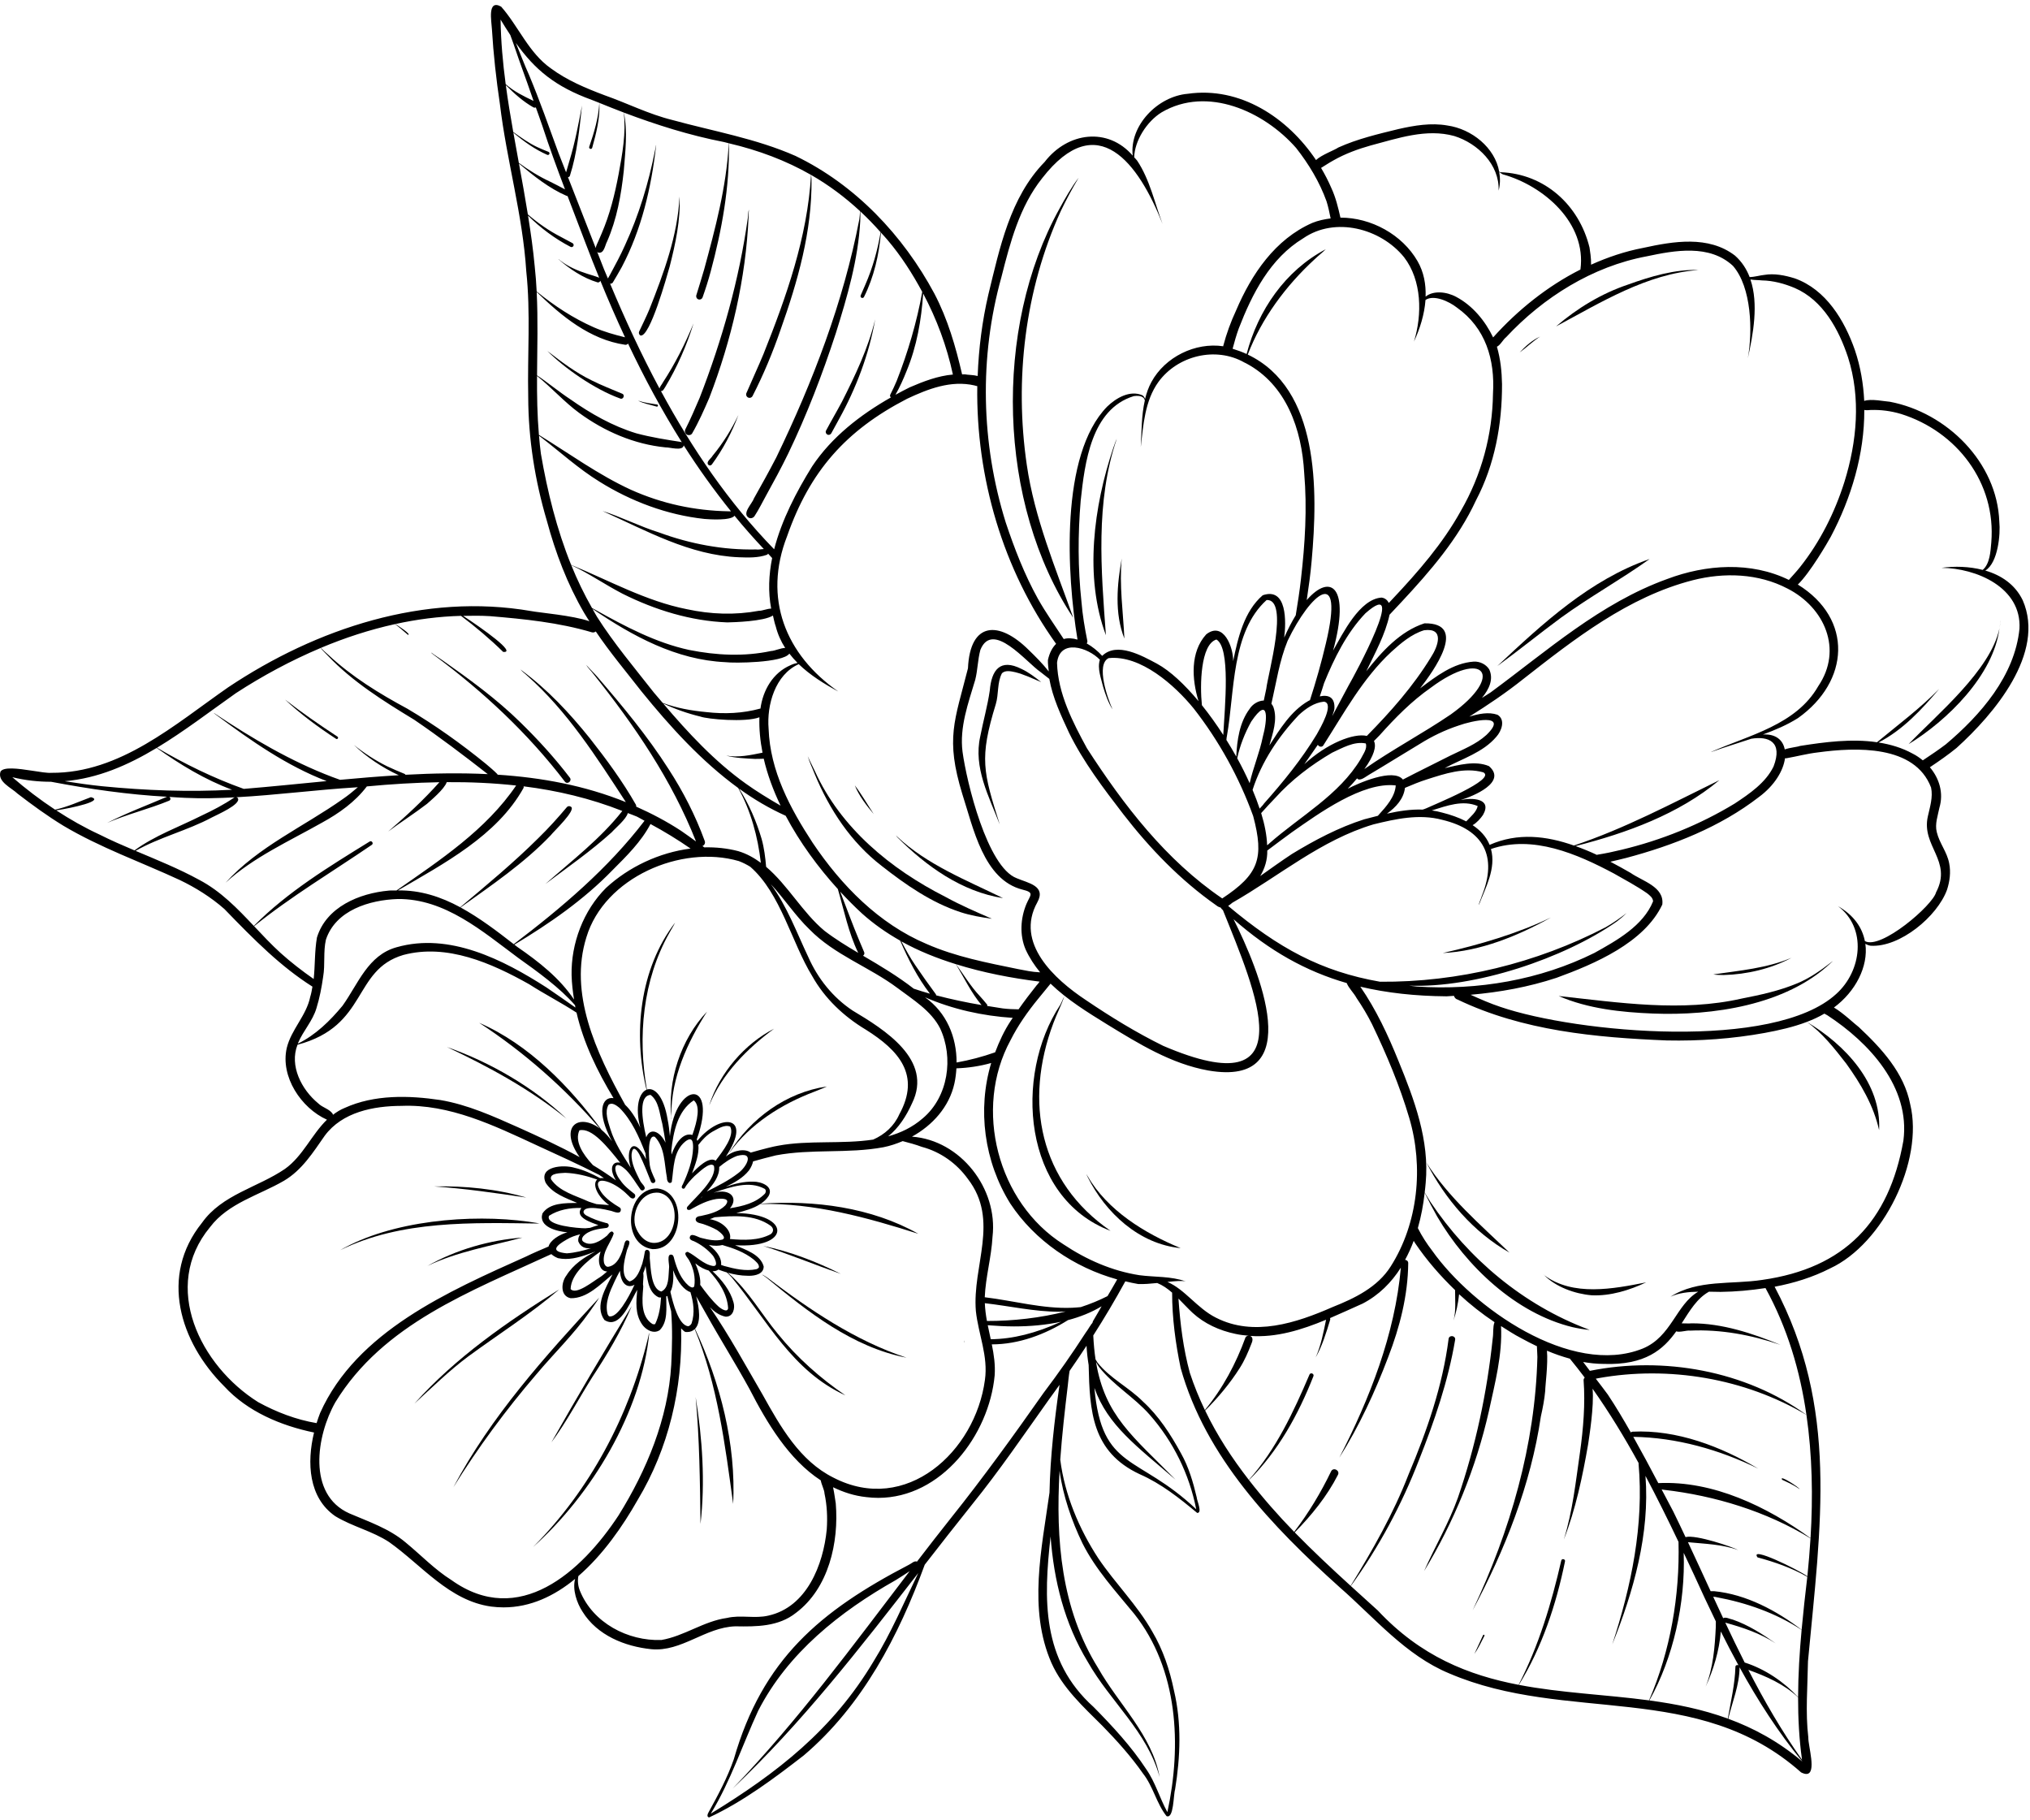 <svg width="386" height="346" viewBox="0 0 386 346" fill="none" xmlns="http://www.w3.org/2000/svg">
<path d="M384.62 114.124C383.155 111.091 380.502 109.349 377.498 108.471C379.936 107.015 380.409 101.478 380.164 99.174C379.757 87.89 370.169 78.435 359.358 76.381C358.479 76.333 355.778 75.754 354.477 76.22C354.317 72.958 353.773 69.713 352.702 66.555C350.728 60.888 347.189 55.023 341.267 52.921C339.397 52.343 337.389 51.934 335.437 52.27C334.752 52.329 333.631 52.659 332.69 52.675C332.102 51.151 331.215 49.758 329.906 48.595C324.883 44.734 318.19 45.868 312.435 47.13C309.004 47.782 305.706 48.901 302.539 50.322C302.573 49.085 302.337 47.671 302.241 47.045C300.264 38.989 293.706 33.029 285.306 32.741C285.221 32.727 285.147 32.674 285.067 32.638C284.28 28.1 279.866 24.514 275.197 23.856C272.107 23.315 268.959 23.849 265.934 24.531C262.057 25.479 258.127 26.396 254.481 28.044C253.792 28.533 251.296 29.428 250.239 30.427C244.837 22.363 235.809 16.403 225.854 17.83C220.111 18.311 214.736 23.885 215.384 29.587C210.679 24.137 203.041 25.078 198.635 30.791C192.046 37.539 190.103 47.132 187.935 55.987C186.754 61.059 186.098 66.257 185.902 71.48C185.092 71.27 184.051 71.281 183.464 71.167C183.288 71.151 183.117 71.184 182.942 71.177C181.718 65.877 180.202 60.644 177.67 55.817C171.731 44.749 162.646 35.139 151.261 29.643C143.781 26.339 135.662 24.96 127.821 22.807C123.372 21.714 119.274 19.623 114.969 18.112C111.402 16.768 107.836 15.286 104.755 13.005C100.538 10.055 98.596 5.009 95.292 1.262C92.619 -0.22 93.462 4.039 93.539 5.561C93.825 10.337 94.356 15.09 95.061 19.826C96.332 30.483 99.394 40.859 100.071 51.597C100.919 59.519 100.268 67.503 100.441 75.475C100.46 83.46 101.724 91.37 103.989 99.027C105.629 105.1 107.878 111.036 111.056 116.49C111.371 117.046 111.735 117.567 112.07 118.109C108.974 117.011 102.436 116.462 101.005 116.177C80.739 112.669 60.188 119.447 43.388 130.669C33.221 137.733 22.834 147.011 9.761 146.926C9.018 146.988 7.59 146.753 6.049 146.514C3.491 146.122 0.625 145.728 0.087 146.718C-0.518 148.648 2.19 149.772 3.357 150.9C6.165 153.057 9.027 155.144 12.053 156.986C19.067 161.161 26.792 163.879 34.172 167.3C37.142 168.718 40.141 170.585 42.668 172.819C48.462 178.811 53.375 183.746 59.411 187.576C59.295 188.225 59.195 188.875 58.988 189.515C58.259 193.095 55.387 195.702 54.527 199.231C53.275 204.681 57.261 210.669 62.17 212.872C59.262 215.683 57.587 219.806 54.191 222.224C49.035 225.749 42.208 227.092 38.404 232.476C30.295 242.558 34.17 255.104 42.629 263.553C47.06 268.372 53.394 271.035 59.714 272.345C58.319 278.075 58.667 284.748 63.754 288.252C67.008 290.235 70.836 291.079 74.022 293.194C80.203 297.576 85.418 304.328 93.391 305.433C94.2 305.538 94.989 305.587 95.767 305.587C100.88 305.587 105.421 303.407 109.356 300.174C108.813 302.187 109.668 304.735 110.775 306.421C113.553 310.895 118.782 313.02 123.846 313.538C129.583 314.086 134.11 309.366 139.824 309.189C143.843 309.261 148.034 309.266 151.345 306.632C157.569 301.967 159.536 293.241 158.918 285.815C158.817 285.31 158.677 283.99 158.405 282.749C160.337 283.677 162.406 284.382 164.738 284.625C165.506 284.721 166.263 284.767 167.01 284.767C178.978 284.766 188.063 272.865 189.133 261.494C189.277 259.478 188.984 257.525 188.59 255.586C193.743 255.584 198.71 253.705 203.07 250.978C205.322 250.384 207.483 249.542 209.466 248.347C208.903 249.291 208.392 250.263 207.812 251.197C207.785 251.406 207.689 251.602 207.527 251.732C207.439 251.853 207.364 251.983 207.283 252.109C207.281 252.108 207.279 252.103 207.275 252.102C207.134 252.324 206.998 252.551 206.853 252.769C206.822 252.816 206.788 252.863 206.758 252.91C206.645 253.077 206.533 253.245 206.409 253.411C203.898 257.309 201.233 261.114 198.425 264.823C192.775 272.86 186.998 280.867 180.855 288.555C178.66 291.31 176.504 294.097 174.357 296.893C173.871 296.654 173.315 297.265 172.856 297.471C155.919 306.285 144.981 315.472 139.538 334.446C138.307 337.989 136.529 341.281 134.727 344.556C134.552 344.856 134.34 345.43 134.835 345.523C141.287 342.523 147.203 338.098 152.84 333.726C163.989 324.255 170.878 311.013 175.84 297.469C178.818 293.641 181.798 289.82 184.818 286.054C190.049 279.588 194.712 272.728 199.535 265.954C200.193 265.074 200.821 264.171 201.466 263.281C200.517 269.941 199.7 276.872 199.56 283.776C198.077 294.441 195.467 305.923 199.925 316.136C202.067 320.923 205.965 324.469 209.611 328.098C212.377 330.93 215.074 333.924 217.349 337.188C219.262 339.612 219.921 342.896 221.808 345.268C223.215 345.887 223.108 341.207 223.438 340.215C224.449 333.976 224.698 327.584 223.229 321.397C222.416 317.465 221.151 313.634 219.09 310.17C216.245 305.133 212.064 301.039 208.839 296.259C205.181 290.662 202.449 284.192 201.605 277.502C201.942 272.772 202.481 268.068 203.03 263.485C203.139 262.524 203.214 261.584 203.384 260.624C204.484 259.053 205.549 257.456 206.602 255.851C206.671 257.166 206.816 258.369 207.004 259.516C207.202 268.266 207.604 276.029 216.721 280.272C220.796 282.06 224.256 284.814 227.643 287.633C228.684 287.656 227.59 285.334 227.55 284.659C226.864 281.767 226.028 278.886 224.557 276.286C222.602 272.705 220.343 269.207 217.313 266.437C214.643 263.749 211.053 262.038 208.697 259.057C208.565 258.856 208.442 258.642 208.313 258.436C208.103 257.05 207.963 255.533 207.882 253.892C210.031 250.531 212.065 247.099 213.979 243.6C214.792 243.787 215.604 243.985 216.424 244.114C217.475 244.159 218.763 244.054 220.045 243.921C221.057 244.33 221.994 244.975 222.876 245.751C222.872 250.565 223.532 255.44 224.5 260.082C229.226 277.01 241.92 290.243 254.683 301.72C261.334 307.523 267.254 314.699 275.574 318.142C297.989 327.736 322.8 319.475 342.469 336.956C342.874 337.164 343.205 337.257 343.471 337.257C345.504 337.257 343.791 331.857 343.848 330.328C343.278 325.548 343.71 320.661 343.783 315.839C346.224 289.761 349.632 267.605 337.442 244.628C341.098 243.937 344.665 242.843 347.995 241.14C358.063 236.486 365.833 220.715 363.224 209.94C362.055 203.948 357.753 199.306 353.441 195.259C352.752 194.765 350.525 192.608 348.719 191.547C352.801 188.532 355.29 183.766 354.696 179.427C355.003 179.611 355.341 179.753 355.697 179.798C361.254 180.153 368.383 174.233 370.224 169.153C370.739 167.552 370.973 165.806 370.63 164.119C370.228 161.962 368.773 160.315 368.268 158.177C367.887 156.65 368.474 155.075 368.769 153.579C369.615 150.752 368.744 147.977 366.961 145.868C368.697 144.706 370.418 143.515 372.036 142.195C379.101 135.812 389.008 124.192 384.62 114.124ZM166.085 315.892C158.332 328.866 147.839 337.035 135.156 344.802C138.921 338.644 141.151 331.786 144.155 325.27C149.78 314.269 159.73 306.384 170.306 300.414C171.213 299.868 172.091 299.279 172.977 298.699C162.173 312.836 151.673 327.226 139.299 340.047C152.383 327.694 163.51 313.332 174.61 299.051C171.861 304.712 169.413 310.533 166.085 315.892ZM205.833 293.415C208.341 298.408 212.162 302.532 215.673 306.822C224.025 317.384 224.722 331.767 221.978 344.509C220.51 341.875 219.702 338.85 217.954 336.351C215.11 332.02 211.573 328.205 207.944 324.527C197.999 315.596 198.445 303.917 199.766 292.109C200.391 300.477 202.386 308.609 206.824 315.925C211.112 323.513 218.175 329.219 220.497 337.843C219.084 329.891 212.677 323.985 208.8 317.114C201.766 305.821 200.729 292.672 201.475 279.622C202.116 284.364 203.798 289.201 205.833 293.415ZM208.987 259.899C211.75 263.392 215.652 265.613 218.6 268.953C223.092 274.049 226.144 280.256 227.46 286.933C216.365 276.43 209.522 279.654 208.098 263.861C210.634 270.993 216.141 274.944 223.527 281.306C215.405 273.056 210.111 269.175 208.405 258.949C208.6 259.271 208.782 259.61 208.987 259.899ZM313.096 48.736C318.483 47.592 325.064 46.4 329.52 50.547C333.075 54.635 333.277 62.938 332.351 68.09C333.352 63.569 334.429 57.786 332.84 53.136C333.57 53.26 334.397 53.233 335.025 53.311C337.181 53.349 339.294 53.921 341.278 54.758C346.625 57.071 349.645 62.629 351.398 67.934C353.864 75.636 353.094 83.97 350.711 91.624C348.886 97.401 346.107 102.988 342.265 107.822C341.629 108.625 340.861 109.445 340.148 110.252C332.959 106.724 324.397 107.29 317.015 110.077C304.305 114.656 294.157 123.753 283.435 131.641C282.894 132.01 282.328 132.325 281.785 132.686C283.176 131.003 284.035 129.116 283.171 127.26C282.555 126.285 281.388 125.727 280.244 125.781C276.311 126.051 273.072 128.589 270.03 130.865C272.525 127.637 279.288 118.379 270.854 118.506C266.236 119.997 262.731 123.901 259.796 127.614C261.464 124.135 263.403 120.657 264.222 116.863C264.984 116.053 265.748 115.24 266.492 114.444C271.937 108.605 277.279 102.439 280.654 95.13C284.228 88.328 285.633 80.656 285.606 73.011C285.56 70.62 285.312 68.223 284.635 65.917C285.304 65.606 285.807 64.55 286.381 64.111C293.44 56.529 302.82 50.652 313.096 48.736ZM325.406 142.933C325.392 142.941 325.4 142.957 325.413 142.957L325.417 142.956C327.893 142.06 330.465 141.295 333.005 140.446C336.3 139.906 339.046 141.035 337.237 145.723C335.744 148.811 332.649 150.921 329.841 152.773C323.227 156.789 315.881 159.747 308.324 161.554C306.811 161.922 305.28 162.251 303.74 162.49C303.708 162.494 303.695 162.529 303.666 162.536C302.329 161.903 300.962 161.351 299.581 160.851C309.322 158.367 319.214 154.782 326.932 148.324C317.871 152.757 308.86 157.564 299.278 160.75C294.056 158.912 288.585 158.257 283.248 160.623C282.597 159.014 281.419 157.812 280.016 156.875C280.822 156.428 281.57 155.55 281.99 154.93C283.809 151.745 279.88 151.626 277.738 152.095C280.156 151.376 286.639 148.69 283.122 145.652C280.515 144.551 277.372 145.436 274.711 146.03C278.053 144.227 281.993 143.06 284.52 140.079C285.513 138.985 286.319 136.843 284.748 135.889C283.028 135.297 281.172 135.717 279.391 136.24C282.914 134.038 286.36 131.714 289.61 129.124C299.393 121.464 309.614 113.456 321.882 110.309C327.847 108.791 334.356 108.996 339.899 111.9C346.939 115.49 350.468 123.481 345.742 130.444C341.528 137.819 332.647 139.737 325.406 142.933ZM269.421 187.556C268.901 187.514 268.439 187.437 267.932 187.388C280.453 187.882 297.359 182.24 307.429 175.195C308.084 174.703 308.725 174.146 309.304 173.585C308.1 174.505 306.7 175.499 305.31 176.288C292.177 183.11 277.226 186.764 262.415 186.644C251.208 184.687 243.109 180.26 233.528 172.229C233.801 172.056 234.07 171.843 234.337 171.619C243.216 166.542 251.22 159.692 261.152 156.729C265.379 155.689 269.872 154.694 274.228 155.859C282.116 157.742 284.799 162.805 281.753 170.363C281.61 170.9 281.202 171.662 281.195 172.072C282.478 168.733 284.52 165.089 283.503 161.41C291.451 158.672 299.888 162.343 306.896 166.075C308.986 167.26 311.184 168.436 313.178 169.815C313.671 170.213 314.302 170.668 314.328 171.36C312.442 176.012 307.444 178.791 303.18 181.162C292.813 186.315 280.967 188.326 269.421 187.556ZM189.224 200.061C186.843 200.906 184.391 201.547 181.892 201.999C181.91 197.163 179.991 192.504 175.896 189.601C181.159 191.883 186.823 193.137 192.571 193.512C192.448 193.708 192.302 193.887 192.182 194.084C190.936 195.972 190.006 197.993 189.224 200.061ZM168.878 216.039C170.887 214.442 172.347 212.143 173.424 209.751C177.489 201.486 168.165 195.738 162.115 192.119C158.373 189.629 155.504 186.045 153.686 181.927C151.616 177.592 149.625 172.191 146.552 168.079C149.11 170.819 151.242 174.118 153.905 176.673C158.634 181.541 165.286 183.813 170.67 187.849C173.563 190.029 177.048 192.136 178.754 195.494C181.366 201.056 180.326 208.509 175.48 212.595C173.477 214.339 171.24 215.382 168.878 216.039ZM138.798 229.709C140.417 227.858 138.998 225.888 135.735 226.745C135.755 226.735 135.775 226.724 135.794 226.715C138.965 225.658 142.461 224.413 145.382 226.007C145.686 226.207 145.675 226.615 145.466 226.916C143.714 228.72 141.286 229.302 138.798 229.709ZM131.506 251.59C131.387 251.836 131.128 252.113 130.824 252.14L130.82 252.137C129.052 251.884 127.984 247.858 127.477 245.601C128.078 244.424 128.088 242.59 127.984 241.472C128.898 243.948 130.207 245.301 131.286 245.661C131.875 247.625 132.151 249.63 131.506 251.59ZM133.137 244.261C133.241 243.321 133.006 241.972 132.206 240.183C133.183 240.969 134.024 241.357 134.759 241.551C136.677 243.586 138.295 246.033 138.451 248.714C138.427 248.933 138.296 249.122 138.066 249.133C137.565 249.114 137.103 248.768 136.702 248.464C135.35 247.239 134.227 245.761 133.137 244.261ZM130.76 237.991C129.708 238.173 130.824 239.147 131.045 239.621C131.863 241.082 132.283 242.894 132.008 244.581C131.922 244.661 131.83 244.731 131.723 244.774C131.455 244.795 131.111 244.56 130.91 244.4C129.486 243.179 128.746 241.27 128.238 239.492C128.146 239.183 128.128 238.771 127.837 238.569C126.577 238.138 127.377 240.487 127.213 241.145C127.075 242.537 127.274 244.859 125.735 245.542C123.775 245.017 123.756 241.115 123.569 239.431C123.453 238.859 123.865 237.603 122.971 237.613C122.798 237.647 122.658 237.774 122.622 237.946C122.502 238.709 122.347 239.487 122.132 240.235C121.674 241.473 121.151 243.194 119.717 243.622L119.716 243.63C117.876 242.762 118.732 239.526 119.146 237.949C119.192 237.388 120.315 235.76 119.162 235.819C118.831 235.927 118.757 236.37 118.68 236.663C118.268 238.267 117.494 240.556 115.638 240.838C115.229 240.873 114.932 240.434 114.85 240.06C114.457 237.961 116.232 236.161 116.697 234.487C116.325 233.622 115.775 234.548 115.435 234.908C114.297 235.859 112.403 237.089 110.967 236.093C110.568 235.831 110.618 235.415 110.877 235.06C111.939 233.841 113.822 233.627 115.345 233.442C115.557 233.392 115.734 233.246 115.749 233.011C115.78 232.71 115.511 232.504 115.226 232.505C113.951 232.171 112.662 231.726 111.497 231.084C111.262 230.939 111.022 230.754 110.95 230.472C110.956 228.949 115.249 229.971 116.221 230.21C116.808 230.387 118.085 230.987 118.052 229.905C118.021 229.744 117.91 229.591 117.758 229.52C116.606 228.84 115.466 228.045 114.592 227.014C112.971 224.907 113.564 223.795 116.158 224.914C117.458 225.497 118.65 226.426 119.643 227.453C119.913 227.813 120.532 228.098 120.76 227.541C120.821 227.348 120.79 227.152 120.659 226.998C119.67 226.209 118.661 225.454 117.948 224.379C116.51 222.606 116.571 220.055 119.094 222.486C120.152 223.585 120.937 224.965 121.827 226.204C121.943 226.298 122.108 226.364 122.281 226.301C123.149 225.825 121.963 225.033 121.727 224.503C120.947 222.901 119.983 221.204 120.101 219.365C120.305 217.784 120.966 218.422 121.536 219.406C122.402 221.103 123.074 222.906 123.787 224.676C123.887 224.892 124.161 224.98 124.373 224.88C124.558 224.792 124.677 224.553 124.596 224.349C124.115 223.283 123.571 222.234 123.507 221.043C123.397 220.232 123.058 215.519 124.526 216.135C126.456 218.152 126.308 221.274 126.815 223.888C126.779 224.401 127.131 225.261 127.731 224.745C128.127 222.117 127.981 218.918 130.298 217.025C131.641 215.988 131.808 217.026 131.789 218.244C131.713 220.642 130.836 223.006 129.823 225.193C129.669 225.414 129.489 225.79 129.802 225.954C129.929 226.016 130.099 226.001 130.191 225.884C130.662 225.018 131.371 224.299 132.058 223.596C132.76 223.035 134.945 220.746 135.74 221.625C136.417 224.091 132.189 227.654 130.664 229.46C130.396 230.095 131.116 230.176 131.504 229.829C132.981 229.007 134.495 228.222 136.199 227.951C137.149 227.843 139.091 227.72 137.92 229.165C136.708 230.382 134.883 230.829 133.249 231.177C132.782 231.191 132.12 231.43 132.309 232.016C132.532 232.53 133.226 232.544 133.696 232.706C134.608 233.023 135.521 233.385 136.366 233.863C136.788 234.166 138.31 235.28 137.342 235.67C136.075 235.98 134.695 235.7 133.412 235.367C132.755 235.276 131.229 234.118 131.147 235.363C131.23 235.734 131.629 235.87 131.948 235.971C133.298 236.595 134.575 237.56 135.553 238.709C135.898 239.168 136.715 240.812 135.563 240.68C133.695 240.368 132.395 238.783 130.76 237.991ZM115.823 229.111C115.061 229.071 114.238 228.956 113.425 228.921C112.936 228.755 112.435 228.634 111.946 228.448C109.485 227.307 106.37 226.549 104.779 224.204C104.421 222.979 106.697 223.049 107.471 222.975C109.547 223.046 111.591 223.554 113.56 224.246C112.558 225.096 113.57 227.488 115.823 229.111ZM113.774 232.92C113.312 233.061 112.757 233.223 112.212 233.428C111.908 233.454 111.603 233.472 111.3 233.516C110.087 233.519 103.613 233.034 104.398 231.139C106.196 229.985 108.358 229.605 110.541 229.65C109.24 231.502 112.476 232.397 113.774 232.92ZM112.376 237.301C110.881 237.785 109.357 238.163 107.78 238.279C104.549 237.975 105.693 236.82 107.749 235.66C108.561 235.164 109.433 234.878 110.325 234.657C110.059 235.015 109.905 235.444 109.951 235.977C110.386 237.121 111.355 237.42 112.376 237.301ZM114.383 236.592C114.378 236.595 114.371 236.597 114.366 236.599C114.374 236.594 114.381 236.589 114.39 236.583C114.387 236.587 114.385 236.59 114.383 236.592ZM114.079 240.687C114.36 241.424 114.878 241.714 115.453 241.728C114.988 242.124 114.533 242.534 114.013 242.862C112.912 243.501 109.541 246.301 108.501 245.065C108.593 242.28 111.49 239.8 114.2 237.929C113.906 238.837 113.745 239.777 114.079 240.687ZM117.888 241.608C118.033 244.134 119.362 244.996 120.652 244.252C119.448 246.847 117.37 250.599 115.835 250.251C115.708 250.185 115.596 249.989 115.535 249.851C114.957 247.717 115.974 245.514 116.871 243.596C117.185 242.921 117.533 242.263 117.888 241.608ZM122.287 244.99C122.294 244.832 122.306 244.675 122.314 244.517C122.31 244.509 122.31 244.501 122.31 244.493C122.237 244.224 122.276 243.939 122.291 243.661C122.31 243.353 122.333 243.041 122.352 242.733C122.356 242.722 122.356 242.706 122.356 242.695C122.352 242.629 122.352 242.563 122.348 242.498L122.346 242.496C122.345 242.443 122.344 242.39 122.34 242.337C122.337 242.27 122.334 242.203 122.333 242.136C122.321 242.123 122.303 242.116 122.291 242.105C122.467 241.674 122.634 241.218 122.747 240.675C123.088 242.732 123.082 245.623 125.245 246.643C125.416 246.684 125.546 246.658 125.698 246.665C125.59 248.416 125.338 250.143 124.582 251.712C124.424 251.819 124.201 251.769 124.032 251.696C121.859 250.305 122.098 247.262 122.287 244.99ZM117.93 221.058C116.481 220.706 115.698 222.08 117.117 224.395C115.707 223.374 114.255 222.413 112.752 221.512C110.733 219.363 109.234 216.92 110.176 214.893C112.562 214.329 115.527 218.059 117.93 221.058ZM123.701 208.156C125.322 209.381 125.403 211.761 125.931 213.621C126.164 214.815 126.374 216.025 126.552 217.241C125.421 214.962 123.582 214.372 122.881 216.223C122.013 212.511 121.482 208.316 123.701 208.156ZM136.083 220.657C134.797 219.783 132.55 222.043 131.583 223.076C132.155 221.502 132.998 219.452 132.782 217.675C133.524 216.705 134.352 215.809 135.458 215.157C136.42 214.672 137.719 213.716 138.839 214.182C139.758 215.882 137.488 218.805 136.083 220.657ZM131.654 215.771C129.775 215.211 128.317 217.615 127.706 219.497C127.688 219.253 127.666 219.01 127.648 218.768C128.028 215.14 128.89 211.134 131.918 209.196C133.223 210.243 132.63 212.993 131.654 215.771ZM117.789 210.618C120.149 212.99 121.507 216.139 122.738 219.263C122.778 219.646 122.767 219.954 122.85 220.395C120.374 215.582 118.825 218.648 119.939 222.006C118.456 219.663 116.909 217.361 116.064 214.678C115.636 213.253 114.92 211.451 115.713 210.033C116.388 209.505 117.215 210.16 117.789 210.618ZM133.268 227.773C133.352 227.676 133.452 227.572 133.54 227.472C133.554 227.489 133.575 227.489 133.591 227.503C133.574 227.508 133.561 227.484 133.545 227.498C133.465 227.573 133.406 227.668 133.327 227.747C133.305 227.759 133.29 227.76 133.268 227.773ZM134.794 236.697C135.915 236.915 136.713 236.858 137.361 236.699C139.478 237.311 141.547 238.051 143.308 239.453C143.72 239.846 144.321 240.266 144.318 240.89C144.26 241.117 144.017 241.218 143.817 241.295C141.788 241.723 139.647 241.222 137.674 240.674C137.483 240.618 137.3 240.545 137.113 240.482C137.26 239.486 136.618 238.052 134.794 236.697ZM134.951 231.777C135.325 231.68 135.566 231.536 135.89 231.42C139.499 231.125 143.499 230.857 146.537 233.038C147.111 233.484 147.168 234.162 146.556 234.632C144.268 235.871 141.426 235.794 138.795 235.553C139.163 234.211 137.693 232.263 134.951 231.777ZM136.759 221.862C137.785 221.009 138.869 220.242 140.137 219.76C143.614 218.816 141.986 221.859 140.372 223.03C138.57 224.441 136.447 225.482 134.386 226.533C135.615 225.179 136.813 223.675 136.759 221.862ZM142.744 219.13C141.753 218.346 139.63 218.589 138.023 219.875C143.281 211.945 136.942 211.55 132.596 216.889C132.563 216.794 132.534 216.698 132.493 216.606C136.625 204.992 128.493 205.529 127.379 216.004C127.273 214.958 127.171 213.912 126.955 212.878C126.211 208.301 124.385 206.652 123.003 207.143C121.226 197.142 122.213 186.328 127.27 177.372C127.601 176.732 128.083 176.029 128.364 175.413C121.605 184.223 120.361 196.558 122.937 207.171C121.575 207.729 120.679 210.394 121.76 214.411C120.865 212.39 119.85 210.97 118.868 210.039C113.217 199.889 108.172 188.815 111.505 178.182C114.91 166.863 129.499 160.515 140.487 163.705C141.259 163.999 141.978 164.365 142.659 164.782C148.459 169.843 150.531 179.215 154.444 185.576C156.831 189.84 160.451 193.245 164.619 195.744C170.893 199.68 175.122 204.367 170.992 211.869C170.013 214.093 168.211 215.691 166.037 216.653C160.149 217.558 153.699 216.722 147.931 217.821C147.228 217.927 145.179 218.427 142.744 219.13ZM108.542 153.365C108.318 153.207 107.98 153.226 107.799 153.438C106.076 155.485 104.283 157.473 102.365 159.342C97.668 164.011 92.575 168.229 87.51 172.482C83.836 170.488 79.899 169.206 75.66 169.285C84.377 164.193 94.494 158.885 99.532 149.835C99.598 149.714 99.571 149.606 99.567 149.494C105.979 150.292 112.27 151.786 118.333 154.176C114.157 159.49 108.738 163.612 103.702 168.063C107.896 164.913 112.398 161.783 116.338 158.206C116.827 157.614 119.157 155.681 119.368 154.577C119.947 154.816 120.541 154.996 121.116 155.254C121.607 155.494 122.069 155.79 122.555 156.041C115.619 165.112 106.763 172.614 97.687 179.5C94.517 177.032 91.165 174.478 87.571 172.518C93.45 168.306 99.641 164.124 104.7 158.825C105.27 158.063 109.689 153.94 108.542 153.365ZM116.449 165.448C119.128 162.765 121.907 160.046 123.69 156.66C126.31 158.075 128.855 159.623 131.309 161.325C125.361 162.076 119.58 164.802 115.242 168.8C110.935 173.091 108.567 179.346 108.687 185.404C108.728 186.979 108.912 188.511 109.155 190.027C106.399 185.938 102.498 182.873 98.372 180.029C98.186 179.885 97.993 179.736 97.806 179.59C104.457 175.599 110.994 171.076 116.449 165.448ZM144.826 159.505C143.835 156.16 142.425 152.877 140.534 149.931C143.319 151.943 146.267 153.686 149.396 155.091C152.085 160.176 155.598 164.938 159.315 169.025C160.507 173.108 161.327 177.312 163.191 181.156C160.991 179.856 158.812 178.522 156.782 176.968C152.628 173.522 149.798 168.275 145.678 164.798C145.523 163.015 145.306 161.232 144.826 159.505ZM113.515 117.256C113.211 116.762 112.947 116.251 112.659 115.75C120.255 120.914 128.559 125.466 137.946 125.889C139.51 126.096 148.847 126.037 150.097 124.26C150.575 124.88 151.089 125.469 151.647 126.025C151.182 126.118 150.729 126.262 150.296 126.476C146.969 127.905 145.064 131.228 144.598 134.724C144.582 134.725 144.567 134.711 144.55 134.714C141.207 135.632 137.763 135.777 134.282 135.377C131.479 135.109 128.652 134.624 126.005 133.625C125.455 132.976 124.89 132.335 124.346 131.682C120.701 127.035 116.711 122.298 113.515 117.256ZM133.179 136.232C134.459 136.718 141.711 137.384 144.4 136.368C144.328 138.598 144.552 140.85 144.992 143.096C142.716 143.56 140.417 144.062 138.089 143.657C139.799 144.118 141.842 144.196 143.678 144.288C144.051 144.239 144.687 144.302 145.219 144.233C145.915 147.254 147.031 150.25 148.428 153.166C146.097 151.817 143.789 150.403 141.834 148.996C135.859 144.733 130.845 139.325 126.101 133.74C128.329 134.795 130.778 135.658 133.179 136.232ZM181.766 183.308C183.34 185.904 184.663 188.732 186.637 191.077C183.735 190.587 180.846 189.974 178.001 189.228C177.994 189.158 178.001 189.088 177.948 189.018C176.614 187.227 175.329 185.398 174.073 183.553C173.07 182.099 172.219 180.542 171.395 178.974C174.661 180.796 178.165 182.183 181.766 183.308ZM171.169 178.834C172.681 182.342 174.471 185.869 176.826 188.917C175.788 188.627 174.769 188.305 173.752 187.967C170.719 185.606 167.422 183.635 164.105 181.696C164.323 181.555 164.424 181.275 164.323 181.03C164.027 180.302 163.711 179.578 163.403 178.854C162.109 175.776 160.974 172.636 159.768 169.523C161.137 171.002 162.526 172.397 163.909 173.67C166.147 175.678 168.591 177.377 171.169 178.834ZM193.678 191.888C192.691 191.878 191.697 191.84 190.674 191.716C189.687 191.575 188.692 191.404 187.699 191.244C187.692 191.158 187.768 191.077 187.713 191.006C187.262 190.417 186.766 189.89 186.279 189.334C184.581 187.541 183.169 185.186 181.782 183.311C186.963 184.928 192.358 185.958 197.652 186.62C197.661 186.621 197.669 186.619 197.678 186.62C197.481 186.898 197.291 187.161 197.095 187.344C195.912 188.825 194.768 190.337 193.678 191.888ZM197.241 171.553C198.976 168.404 195.491 167.893 193.326 166.964C187.712 164.847 183.789 148.621 183.025 142.929C182.42 138.258 184.117 133.672 185.437 129.248C185.917 127.352 185.902 125.46 186.415 123.555C188.726 117.845 195.148 125.918 197.885 127.788C198.429 128.232 198.988 128.634 199.525 129.066C200.152 132.625 201.757 136.043 203.264 139.287C205.999 144.868 209.802 149.845 213.573 154.762C218.635 161.303 224.461 167.349 231.26 172.112C231.553 172.356 231.826 172.47 232.092 172.534C232.21 172.726 232.367 172.896 232.543 173.046C238.674 188.292 248.575 210.568 221.19 198.836C216.032 196.294 211.257 193.365 206.455 190.115C200.52 186.181 192.943 179.278 197.241 171.553ZM209.136 125.427C208.621 127.114 209.361 128.911 209.752 130.561C210.172 131.981 210.784 133.711 211.552 134.858C210.661 132.956 208.304 126.307 210.806 125.122C216.869 124.477 223.364 130.254 226.988 134.704C231.78 140.835 235.637 147.813 238.291 155.151C240.424 163.175 239.342 166.223 232.405 170.806C221.692 163.533 213.648 153.054 206.685 142.265C203.994 137.321 201.145 131.838 200.993 126.015C201.516 121.381 206.874 123.078 209.136 125.427ZM205.636 114.386C204.952 108.029 204.95 101.59 205.489 95.206C206.259 88.009 207.491 77.789 215.58 75.309C216.181 75.234 216.922 75.193 217.421 75.625C217.548 75.747 217.617 75.931 217.691 76.108C217.03 78.988 217.083 82.05 216.914 84.987C217.4 80.805 217.681 76.221 220.262 72.628C223.906 67.608 231.161 65.812 236.618 68.918C236.615 68.933 236.609 68.947 236.607 68.962C236.611 68.948 236.619 68.935 236.623 68.921C236.724 68.979 236.834 69.009 236.934 69.069C244.614 73.14 247.537 81.652 247.992 89.944C248.569 96.675 248.146 103.374 247.375 110.087C247.114 112.39 246.76 114.682 246.384 116.97C245.639 118.191 244.899 119.603 244.188 121.217C244.558 118.31 244.777 111.566 240.105 113.167C236.558 116.225 235.384 121.279 234.482 125.7C234.529 123.047 232.638 118.051 229.364 120.597C226.291 123.966 226.615 129.13 227.901 133.302C225.246 130.12 222.507 127.549 220.011 126.186C217.172 124.672 212.374 121.957 209.58 124.69C208.715 123.74 207.697 122.924 206.642 122.329C206.708 122.193 206.788 122.061 206.763 121.881C206.259 119.402 205.842 116.916 205.636 114.386ZM266.98 48.902C270.377 53.318 270.447 59.783 268.866 64.929C269.989 62.527 270.855 59.781 271.055 57.028C272.631 55.961 275.538 57.306 277.013 58.464C282.489 62.343 284.284 68.347 283.888 74.849C283.78 82.674 281.711 90.308 277.779 97.121C274.355 103.322 269.641 108.725 264.8 113.863C264.566 114.115 264.323 114.372 264.085 114.626C263.811 114.094 263.352 113.686 262.695 113.61C258.528 113.891 255.354 120.408 253.486 123.686C256.804 111.568 253.026 108.847 248.471 114.086C248.841 111.615 249.192 109.14 249.405 106.647C250.622 93.14 250.89 73.909 237.26 67.411C239.9 60.527 244.5 54.327 249.967 49.299C250.632 48.649 251.477 48.002 252.085 47.389C244.388 51.437 239.209 59.005 237.04 67.301C236.206 66.916 235.312 66.588 234.373 66.301C234.373 66.296 234.38 66.296 234.381 66.291C234.721 65.005 235.088 63.714 235.54 62.465C238.103 55.843 241.522 49.111 247.811 45.302C253.838 41.135 262.529 43.402 266.98 48.902ZM278.798 156.157C277.359 155.41 275.783 154.878 274.285 154.5C273.61 154.304 272.931 154.171 272.251 154.075C275.131 153.186 278.126 152.038 280.981 153.241C280.738 154.377 279.675 155.22 278.909 156.045C278.864 156.073 278.836 156.12 278.798 156.157ZM270.517 153.916C268.251 153.835 265.973 154.191 263.726 154.689C265.42 153.474 266.902 151.893 267.152 149.783C268.527 149.204 269.9 148.62 271.334 148.173C274.765 147.083 278.416 145.824 282.033 146.829C284.687 148.158 272.459 153.053 271.241 153.654C271.017 153.763 270.765 153.837 270.517 153.916ZM228.54 134.069C228.135 130.239 228.281 122.509 231.29 121.584C231.251 121.571 231.229 121.568 231.19 121.553C231.208 121.56 231.224 121.564 231.244 121.569C231.259 121.572 231.274 121.576 231.29 121.576C234.021 123.122 232.9 134.317 232.602 139.726C231.312 137.725 229.945 135.816 228.54 134.069ZM252.115 122.307C251.264 125.947 250.237 129.546 249.089 133.104C248.978 133.164 248.86 133.217 248.755 133.279C245.465 135.191 243.384 138.593 241.368 141.714C242.018 139.4 242.958 136.813 242.142 134.438C242.038 134.178 241.904 133.967 241.754 133.793C242.684 129.769 243.269 125.638 244.836 121.829C249.2 112.728 255.705 107.274 252.115 122.307ZM240.78 130.942C240.633 131.691 240.468 132.437 240.306 133.183C239.286 133.196 238.165 133.863 237.605 134.778C235.704 137.323 235.212 140.714 235.074 143.843C234.478 142.772 233.849 141.716 233.198 140.673C233.229 140.335 233.255 140.033 233.299 139.908C234.785 131.562 234.107 120.15 240.848 114.069C245.183 113.876 241.084 128.203 240.78 130.942ZM237.911 137.193C241.417 132.001 240.962 137.042 240.124 140.066C239.522 143.066 238.295 145.917 237.618 148.895C236.91 147.324 236.122 145.736 235.255 144.157C235.765 141.734 236.712 139.361 237.911 137.193ZM246.963 135.937C248.274 134.725 249.895 133.574 251.75 133.395C253.826 133.707 250.973 138.549 250.387 139.599C247.553 144.298 243.99 148.674 240.335 152.783C240.249 152.958 239.89 153.325 239.518 153.731C239.134 152.573 238.685 151.383 238.173 150.169C239.899 144.802 243.101 140.023 246.963 135.937ZM242.458 151.72C245.575 148.266 249.266 145.459 253.296 143.096C255.243 142.204 257.462 140.889 259.698 141.341C260.038 142.328 259.191 143.372 258.769 144.24C254.657 151.158 247.243 155.154 241.334 160.367C241.236 160.485 241.092 160.589 240.942 160.693C240.885 158.891 240.496 156.822 239.809 154.582C240.682 153.62 241.547 152.649 242.458 151.72ZM240.97 161.689C241.065 161.64 241.155 161.579 241.222 161.51C242.704 160.376 244.148 159.334 245.677 158.206C250.711 154.689 259.086 148.588 265.396 149.321C265.272 151.467 263.561 153.379 262.16 154.91C262.11 154.959 262.057 155.03 262.003 155.094C261.128 155.314 260.257 155.54 259.399 155.766C254.555 157.304 249.997 159.716 245.665 162.351C243.619 163.699 241.629 165.137 239.625 166.552C240.508 165.1 241.009 163.456 240.97 161.689ZM266.764 148.204C264.925 145.952 258.206 148.933 256.276 149.953C256.947 149.251 257.518 148.604 258.047 147.981C258.542 148.647 259.734 147.613 260.315 147.291C263.55 145.377 266.724 143.374 269.951 141.444C272.308 139.969 274.765 138.783 277.419 137.913C279.676 137.084 287.133 135.382 282.63 139.735C280.666 141.521 278.158 142.481 275.802 143.64C272.797 145.173 269.755 146.642 266.764 148.204ZM275.882 135.81C270.567 139.43 264.728 142.506 259.431 146.213C261.279 143.647 261.751 141.883 261.253 140.876C261.61 140.52 261.97 140.167 262.317 139.801C265.287 136.477 268.399 133.303 272.069 130.742C282.052 123.289 286.335 128.339 275.882 135.81ZM259.902 139.909C257.403 139.33 252.324 141.316 248.02 145.283C248.853 144.069 249.738 142.842 250.586 141.591C250.753 141.952 251.293 142.115 251.587 141.767C255.547 135.593 259.098 129.004 264.543 123.939C266.346 122.294 268.391 120.549 270.782 119.821C274.734 119.297 273.44 122.899 272.08 124.97C268.726 130.466 264.421 135.321 259.902 139.909ZM253.312 136.159C253.451 135.703 253.646 135.269 253.731 134.793C253.897 132.465 252.502 132.054 250.953 132.394C251.235 131.56 251.517 130.726 251.768 129.879C253.678 125.173 256.062 120.327 259.632 116.596C267.902 109.301 257.564 128.389 256.448 130.296C255.396 132.246 254.363 134.207 253.312 136.159ZM253.575 30.479C255.786 29.226 258.18 28.347 260.62 27.659C265.757 26.307 271.231 24.382 276.544 25.865C281.001 27.258 285.161 31.317 284.957 36.243C285.287 35.015 285.264 33.834 285.075 32.697C285.308 32.846 285.511 33.041 285.756 33.146C293.561 35.323 301.694 42.403 300.519 51.213C300.515 51.222 300.522 51.232 300.518 51.241C294.236 54.41 288.606 58.928 283.914 64.147C282.399 60.983 279.993 58.09 276.912 56.45C275.016 55.42 272.511 55.215 271.075 56.394C271.154 54.063 270.752 51.745 269.539 49.643C266.627 44.597 260.713 41.356 254.881 41.376C254.445 39.449 253.978 37.515 253.142 35.72C252.585 34.428 251.932 33.157 251.198 31.926C251.987 31.441 252.759 30.925 253.575 30.479ZM190.424 52.652C192.089 46.093 193.86 39.27 198.181 33.861C208.688 20.348 216.531 31.092 221.058 42.573C219.575 38.661 218.639 34.141 216.224 30.537C216.054 30.293 215.846 30.13 215.665 29.906C215.736 26.789 218.04 23.107 220.881 21.355C229.561 16.268 240.354 21.17 246.461 28.14C248.87 31.207 250.906 34.583 252.237 38.269C252.575 39.335 252.793 40.431 253.017 41.525C251.833 41.677 250.661 41.921 249.538 42.375C242.449 45.484 237.977 52.13 235.034 59.033C234.024 61.199 233.207 63.453 232.596 65.764C232.59 65.788 232.608 65.808 232.604 65.831C227.264 65.036 221.522 67.878 218.946 72.612C218.377 73.647 218.008 74.737 217.734 75.852C217.621 75.576 217.483 75.301 217.227 75.154C214.848 74.113 212.217 75.666 210.517 77.308C201.535 86.501 202.842 109.24 204.887 121.598C203.974 121.334 203.074 121.252 202.265 121.491C200.597 118.934 198.884 116.541 197.347 113.817C194.805 109.232 192.9 104.31 191.241 99.342C186.534 84.261 186.162 67.91 190.424 52.652ZM185.29 73.275C185.459 73.333 185.643 73.381 185.827 73.409C185.573 90.782 190.698 108.306 200.815 122.406C200.136 123.071 199.579 124.04 199.26 125.481C199.233 126.213 199.349 126.931 199.42 127.653C198.268 126.184 196.918 124.832 195.605 123.565C189.977 117.972 184.456 118.111 184.056 127.058C181.52 137.084 179.739 140.354 182.985 150.971C185.056 157.334 187.002 167.266 194.423 169.131C196.754 169.696 195.932 170.105 195.178 171.849C194.041 174.572 193.848 177.763 195.017 180.507C195.749 182.1 196.694 183.534 197.779 184.855C197.707 184.852 197.634 184.84 197.565 184.841C196.256 184.787 194.98 184.51 193.602 184.244C187.683 183.03 181.757 181.906 176.182 179.461C167.103 175.621 159.979 168.331 154.531 160.236C150.25 153.694 146.429 146.563 146.149 138.555C145.767 134.019 147.406 128.253 151.878 126.266C154.056 128.364 156.728 130.031 159.4 131.464C149.325 124.463 145.062 113.718 149.667 101.931C153.984 89.596 160.837 81.826 172.483 75.811C176.464 73.943 180.806 72.249 185.29 73.275ZM181.192 71.207C178.351 71.452 175.614 72.499 173.002 73.629C172.087 74.083 171.174 74.559 170.27 75.055C171.092 73.597 171.781 72.064 172.393 70.513C174.334 65.832 175.197 60.822 175.537 55.805C178.106 60.643 180.034 65.808 181.192 71.207ZM137.678 27.006C137.984 27.074 138.27 27.165 138.573 27.235C138.561 27.34 138.558 27.448 138.551 27.552C138.11 35.596 136.006 43.454 133.899 51.203C133.425 52.848 132.909 54.481 132.408 56.118C132.308 56.445 132.469 56.803 132.8 56.915C133.119 57.026 133.487 56.848 133.598 56.521C134.165 54.926 134.676 53.317 135.119 51.684C137.258 43.745 138.76 35.535 138.601 27.289C138.601 27.283 138.601 27.261 138.601 27.243C144.286 28.576 149.472 30.535 154.206 33.245C154.207 33.271 154.21 33.296 154.211 33.321C153.531 45.091 149.514 56.445 145.168 67.323C144.161 69.759 143.015 72.193 141.943 74.701C141.788 75.015 141.916 75.418 142.236 75.571C142.546 75.728 142.948 75.596 143.103 75.278C145.182 71.223 146.933 67.019 148.414 62.711C151.675 53.541 154.409 44 154.307 34.188C154.281 33.894 154.28 33.557 154.237 33.262C157.553 35.164 160.641 37.46 163.537 40.141C163.507 40.662 163.47 41.199 163.398 41.699C160.385 57.397 154.557 72.594 147.612 86.961C146.246 89.599 144.8 92.192 143.344 94.783C143.007 95.787 141.036 97.595 142.358 98.426C142.742 98.621 143.215 98.491 143.464 98.133C144.286 96.875 144.949 95.517 145.675 94.2C147.123 91.582 148.553 88.956 149.861 86.262C153.427 78.851 156.381 71.149 158.935 63.335C161.11 56.397 163.179 49.335 163.572 42.033C163.61 41.418 163.591 40.8 163.585 40.184C164.913 41.417 166.2 42.739 167.446 44.15C166.885 47.511 165.935 50.936 164.541 54.119C164.257 54.784 163.964 55.469 163.664 56.148C163.587 56.321 163.644 56.529 163.818 56.614C163.984 56.697 164.202 56.63 164.284 56.46C166.187 52.655 167.136 48.453 167.513 44.225C167.924 44.691 168.351 45.121 168.752 45.607C171.339 48.648 173.481 52 175.362 55.491C174.349 61.161 172.629 67.014 170.496 72.43C170.141 73.289 169.702 74.205 169.273 75.053C169.184 75.232 169.254 75.429 169.397 75.559C163.573 78.865 158.135 83.089 154.422 88.673C151.463 93.44 148.641 98.833 147.205 104.427C138.582 95.576 131.58 85.27 125.673 74.341C126.084 74.417 126.28 73.865 126.489 73.583C128.765 69.807 130.594 65.618 131.877 61.485C130.256 65.404 128.368 69.163 126.038 72.724C125.897 73.041 125.477 73.478 125.405 73.861C121.924 67.374 118.833 60.679 116.013 53.937C116.212 53.942 116.41 53.885 116.524 53.713C117.136 52.721 117.641 51.806 118.238 50.755C121.977 43.652 123.83 35.728 124.743 27.797C124.733 27.779 124.803 27.573 124.743 27.616C124.662 27.955 124.608 28.301 124.543 28.641C123.318 34.832 121.487 40.884 118.839 46.63C118.007 48.495 117.037 50.298 116.066 52.095C115.957 52.342 115.737 52.643 115.591 52.941C115.344 52.344 115.08 51.75 114.837 51.154C114.406 50.049 113.974 48.944 113.541 47.84C113.612 47.9 113.626 47.978 113.736 48.023C114.884 48.283 115.018 46.653 115.434 45.913C117.292 41.673 118.113 37.081 118.608 32.502C118.891 28.836 119.376 25.028 118.624 21.402C124.826 23.742 131.134 25.736 137.678 27.006ZM102.117 71.476C104.897 73.695 107.259 76.399 110.134 78.507C114.953 82.025 120.569 84.461 126.545 85.054C127.395 85.02 129.794 85.82 130.007 84.681C130.008 84.676 130.003 84.671 130.003 84.665C132.776 89.033 135.779 93.212 138.995 97.209C138.842 97.206 138.69 97.208 138.553 97.206C132.088 97.091 125.876 95.767 119.936 93.096C113.808 90.278 108.233 86.218 102.474 82.678C102.155 78.954 102.094 75.217 102.117 71.476ZM102.05 55.517C106.796 60.102 112.144 64.565 118.879 65.548C119.127 65.576 119.295 65.466 119.419 65.314C122.502 71.829 125.897 78.126 129.67 84.122C129.618 84.093 129.583 84.038 129.522 84.026C126.692 83.595 123.81 83.133 121.022 82.389C116.527 81.03 112.3 78.628 108.466 75.923C106.532 74.669 103.789 72.45 102.118 71.366C102.155 66.082 102.313 60.791 102.05 55.517ZM112.547 18.999C113.018 19.192 113.493 19.368 113.964 19.559C113.812 22.348 112.97 25.222 112.037 27.913C111.986 28.068 112.067 28.241 112.225 28.295C112.375 28.345 112.557 28.264 112.603 28.106C113.371 25.341 114.118 22.445 113.969 19.561C115.51 20.185 117.053 20.808 118.605 21.395C119.07 25.211 118.344 29.268 117.633 33.084C116.905 36.948 115.969 40.757 114.397 44.399C114.225 44.827 114.045 45.238 113.82 45.739C113.66 46.143 113.343 46.678 113.271 47.153C111.507 42.668 109.749 38.181 108.001 33.687C108.162 33.665 108.313 33.588 108.364 33.423C109.752 29.094 110.171 24.536 110.668 20.051C110.025 23.455 109.342 27.097 108.299 30.504C108.084 31.26 107.858 32.012 107.641 32.767C107.16 31.526 106.661 30.293 106.187 29.05C104.377 24.089 102.624 19.102 100.587 14.226C99.705 12.294 98.935 10.2 98.088 8.167C101.726 13.259 105.562 16.465 112.547 18.999ZM104.283 28.865C103.571 28.572 102.85 28.303 102.157 27.964C100.546 27.209 99.032 26.116 97.594 25.093C97.068 22.13 96.577 19.164 96.179 16.185C97.777 17.776 99.46 19.301 101.421 20.41C101.595 20.499 101.752 20.481 101.887 20.415C102.285 21.567 102.726 22.705 103.105 23.862C104.435 27.95 105.915 31.984 107.436 36.004C106.518 35.516 105.6 35.028 104.667 34.571C102.536 33.579 100.543 32.355 98.655 30.962C98.3 29.048 97.956 27.132 97.616 25.216C99.588 26.887 101.698 28.402 104.075 29.446C104.229 29.511 104.418 29.408 104.471 29.257C104.529 29.096 104.441 28.926 104.283 28.865ZM97.028 6.649C97.786 8.647 98.426 10.699 99.158 12.693C99.96 14.844 100.692 17.02 101.452 19.185C99.579 18.299 97.718 17.383 96.153 16.002C95.614 11.938 95.24 7.853 95.186 3.727C95.812 4.766 96.421 5.732 97.028 6.649ZM100.405 40.99C102.742 43.311 105.558 45.419 108.498 46.936C108.688 47.039 108.937 46.956 109.037 46.762C109.138 46.566 109.053 46.327 108.86 46.223C108.137 45.824 107.405 45.436 106.673 45.052C104.405 43.895 102.3 42.421 100.371 40.762C99.85 37.534 99.275 34.314 98.68 31.096C101.426 33.412 104.444 35.831 107.787 37.26C107.829 37.276 107.871 37.25 107.914 37.253C109.041 40.215 110.18 43.171 111.307 46.132C112.152 48.382 113.044 50.607 113.943 52.828C113.92 52.814 113.909 52.786 113.883 52.777C113.143 52.484 112.373 52.277 111.614 52.034C109.796 51.45 108.022 50.688 106.5 49.503C106.399 49.457 106.246 49.238 106.187 49.28C108.344 51.17 110.86 52.848 113.629 53.687C113.856 53.74 114.082 53.587 114.156 53.369C115.637 57.006 117.199 60.592 118.845 64.126C116.811 63.625 114.851 63.076 112.89 62.219C108.968 60.484 105.375 58.125 102.048 55.413C101.968 53.838 101.853 52.264 101.68 50.694C101.383 47.441 100.921 44.212 100.405 40.99ZM102.849 86.256C102.692 85.118 102.59 83.979 102.49 82.839C102.621 82.932 102.757 83.025 102.87 83.121C106.546 85.953 110.001 89.109 113.966 91.555C119.979 95.316 126.868 97.904 133.935 98.657C134.822 98.739 138.99 99.019 139.664 98.046C141.447 100.225 143.307 102.334 145.239 104.381C144.751 104.393 144.198 104.537 143.778 104.459C137.498 104.592 131.224 103.406 125.322 101.232C121.759 100.135 117.803 98.131 114.573 97.157C122.887 100.885 131.163 105.567 140.489 105.943C142.275 106.007 144.132 106.081 145.839 105.469C145.937 105.432 145.994 105.343 146.049 105.257C146.313 105.531 146.556 105.823 146.822 106.094C146.179 109.273 146.035 112.497 146.635 115.707C145.9 115.704 144.946 116.139 144.316 116.119C139.723 116.967 135.183 116.806 130.578 115.812C122.86 114.293 115.765 110.336 108.6 107.391C105.866 100.636 104.089 93.485 102.849 86.256ZM108.619 107.434C112.003 109.026 115.043 111.145 118.371 112.875C124.564 115.972 131.353 118.07 138.303 118.328C139.478 118.3 145.231 118.154 146.974 117.022C147.148 117.709 147.257 118.399 147.505 119.083C147.889 120.594 148.507 121.953 149.3 123.185C148.454 123.187 147.318 123.75 146.619 123.766C141.478 124.86 136.204 124.595 131.044 123.566C124.665 122.189 118.796 119.055 113.123 115.89C112.939 115.791 112.757 115.689 112.569 115.591C111.064 112.957 109.752 110.233 108.619 107.434ZM93.199 117.143C99.72 117.687 106.225 118.341 112.548 120.213C112.814 120.291 113.074 120.209 113.29 120.055C115.963 124.024 119.062 127.703 122.003 131.48C127.391 138.12 133.394 144.74 140.37 149.815C142.76 154.122 144.107 159.068 144.673 164.033C143.386 163.092 141.994 162.296 140.372 161.814C138.265 161.261 136.092 161.046 133.918 161.098C133.802 161.012 133.683 160.932 133.567 160.846C133.92 160.69 134.179 160.311 133.994 159.854C132.242 155.056 129.909 150.495 127.127 146.213C123.161 140.005 118.446 134.321 113.648 128.747C112.946 127.939 112.163 127.203 111.456 126.398C111.76 126.945 112.383 127.523 112.8 128.085C120.609 137.848 127.738 148.284 132.344 159.974C131.4 159.303 130.475 158.604 129.515 157.958C126.738 156.14 123.876 154.646 120.964 153.349C120.972 153.235 120.99 153.119 120.92 152.998C118.38 148.53 115.311 144.365 112.135 140.334C108.308 135.572 104.11 131.076 99.179 127.439C99.137 127.397 99.044 127.312 99.005 127.265C99.224 127.672 99.822 128.035 100.192 128.413C107.886 135.197 113.441 143.96 119.006 152.498C111.212 149.342 103.008 147.825 94.616 147.281C94.593 147.241 94.593 147.191 94.56 147.157C93.89 146.479 93.151 145.867 92.426 145.25C87.7 141.399 82.717 137.839 77.463 134.739C72.098 131.848 66.899 128.661 62.423 124.487C61.951 124.067 61.455 123.635 61.007 123.174C65.574 121.251 70.288 119.714 75.104 118.654C75.91 119.227 76.749 120.009 77.552 120.679C78.398 120.735 75.598 118.843 75.129 118.649C79.246 117.744 83.431 117.199 87.659 117.084C90.429 119.168 93.184 121.492 95.678 123.94C98.384 124.191 91.615 119.413 88.065 117.088C89.773 117.054 91.481 117.034 93.199 117.143ZM44.856 131.779C49.928 128.483 55.341 125.565 60.976 123.189C61.329 123.68 61.888 124.168 62.314 124.639C67.07 129.635 72.9 133.272 78.749 136.828C83.523 140.073 88.181 143.61 92.747 147.173C87.575 146.924 82.343 147.008 77.099 147.295C77.065 147.227 77.02 147.161 76.93 147.126C75.809 146.664 74.685 146.203 73.591 145.674C71.364 144.576 69.214 143.167 67.29 141.623C69.652 143.895 72.701 145.951 75.823 147.379C72.099 147.604 68.374 147.91 64.663 148.256C64.142 148.07 63.622 147.885 63.104 147.687C55.24 144.689 47.938 140.379 40.943 135.724C40.912 135.713 40.678 135.515 40.7 135.605C40.876 135.718 41.077 135.887 41.263 136.029C47.735 140.826 54.534 145.607 62.109 148.498C56.793 149.011 51.525 149.553 46.352 149.979C40.624 147.94 34.996 145.188 29.86 142.153C34.976 139.064 39.881 135.294 44.856 131.779ZM19.494 149.482C17.108 149.245 14.709 148.89 12.311 148.521C18.611 147.969 24.328 145.485 29.797 142.19C34.231 145.346 38.992 148.243 44.123 150.143C35.921 150.598 27.676 150.282 19.494 149.482ZM10.69 154.063C13.877 153.577 19.867 152.247 17.296 151.55C15.047 152.388 12.819 153.42 10.471 153.929C7.626 152.055 4.908 149.98 2.343 147.759C4.899 148.381 7.342 148.628 9.71 148.627C17.004 150.008 24.342 151.071 31.757 151.475C27.952 153.109 24.065 154.557 20.374 156.444C24.125 154.815 28.331 153.802 32.174 152.219C32.512 152.06 32.435 151.672 32.206 151.503C33.193 151.552 34.174 151.659 35.164 151.682C38.366 151.832 41.558 151.749 44.746 151.582C44.675 151.592 44.601 151.587 44.536 151.626C42.579 152.964 40.48 154.053 38.331 155.058C34.074 157.201 29.437 158.85 25.572 161.675C23.339 160.729 21.114 159.766 18.95 158.675C16.089 157.356 13.337 155.792 10.69 154.063ZM53.348 181.173C51.59 179.574 49.956 177.827 48.318 176.088C55.31 170.442 63.221 165.725 70.679 160.63C71.106 160.371 70.694 159.736 70.29 159.987C62.54 164.778 54.719 169.526 48.264 176.031C45.138 172.713 41.982 169.431 37.881 167.274C33.989 165.146 29.87 163.491 25.782 161.763C30.289 159.176 35.65 157.901 40.274 155.415C41.19 154.923 45.957 152.897 45.219 151.729C45.143 151.638 45.039 151.592 44.932 151.569C52.533 151.162 60.107 150.152 67.701 149.69C67.816 149.678 67.932 149.672 68.046 149.66C67.138 150.446 66.212 151.21 65.218 151.889C57.753 157.171 49.132 160.933 42.895 167.815C48.175 162.98 54.983 159.929 61.228 156.399C64.449 154.634 67.522 152.463 69.755 149.509C74.323 149.078 78.934 148.792 83.553 148.711C80.554 152.082 77.233 155.14 73.815 158.083C76.154 156.344 78.807 154.651 81.179 152.834C81.822 152.254 84.52 150.018 84.944 148.698C89.362 148.664 93.77 148.862 98.141 149.338C92.43 157.771 83.665 163.523 75.401 169.291C74.91 169.306 74.433 169.264 73.933 169.318C68.334 169.815 62.034 172.429 60.265 178.239C59.811 180.846 59.925 183.503 59.646 186.125C57.45 184.587 55.325 182.952 53.348 181.173ZM60.169 191.684C60.778 189.731 61.16 187.71 61.448 185.687C61.849 183.353 61.444 180.944 61.974 178.637C63.84 173.029 70.274 171.099 75.64 170.916C84.618 170.835 91.728 177.063 98.552 182.12C102.115 184.655 106.483 187.801 109.339 191.109C109.366 191.255 109.384 191.405 109.413 191.55C107.595 190.253 105.746 188.992 103.907 187.729C95.644 182.434 85.454 177.24 75.445 180.077C69.953 181.576 68.116 187.046 65.129 191.211C62.776 194.055 60.006 196.779 56.637 198.419C56.666 198.352 56.673 198.284 56.704 198.219C57.675 195.956 59.46 194.079 60.169 191.684ZM63.278 211.78C62.619 210.793 61.379 210.627 60.481 209.743C57.349 207.155 54.994 202.635 56.57 198.623C70.03 195.042 66.989 184.418 76.69 181.553C84.981 179.349 93.45 183.097 100.603 187.11C103.544 189 106.687 190.6 109.626 192.518C110.953 198.277 113.567 203.637 116.66 208.773C114.444 208.421 113.349 211.464 116.369 216.973C115.731 216.069 115.053 215.359 114.373 214.796C108.315 206.555 100.611 198.578 91.108 194.445C99.642 200.013 107.383 206.846 114.055 214.552C110.032 211.525 106.155 214.17 110.216 219.988C106.426 217.909 102.46 216.093 98.543 214.331C93.765 212.207 88.931 210.012 83.738 209.136C77.728 208.239 71.185 208.073 65.548 210.63C64.7 210.971 63.972 211.439 63.292 211.955C63.281 211.894 63.299 211.837 63.278 211.78ZM49.087 266.566C38.086 259.666 30.565 244.617 39.937 233.3C43.397 228.712 49.24 227.254 54.007 224.474C57.422 222.459 59.532 219.088 61.745 215.922C65.077 211.411 71.027 210.258 76.345 210.243C85.478 209.879 93.922 213.967 102.023 217.722C106.013 219.553 110.039 221.379 113.962 223.375C114.251 223.582 114.542 223.783 114.838 223.981C114.576 223.963 114.311 223.941 114.114 223.985C112.562 223.157 110.973 222.404 109.246 222.013C107.197 221.385 102.333 221.67 103.769 224.882C105.098 226.935 107.613 227.767 109.758 228.699C107.528 228.73 104.509 228.634 103.141 230.705C102.344 233.274 105.991 234.129 107.887 234.279C106.326 234.714 104.604 235.821 104.306 236.983C102.841 237.601 101.378 238.227 99.958 238.92C85.322 245.483 67.795 253.143 60.87 268.63C60.623 269.242 60.41 269.898 60.201 270.557C56.31 269.907 52.539 268.458 49.087 266.566ZM85.854 300.407C82.638 298.385 80.077 295.667 77.115 293.233C73.987 290.594 70.114 289.304 66.416 287.714C58.393 284.128 60.154 272.952 63.766 266.588C72.865 251.702 89.407 245.56 104.832 238.426C105.131 238.697 105.518 238.959 106.1 239.197C106.589 239.302 107.075 239.347 107.564 239.347C109.496 239.347 111.407 238.614 113.236 237.922C111.055 239.053 108.999 240.393 107.693 242.5C106.684 243.817 106.484 246.42 108.517 246.81C111.676 246.864 114.164 244.145 116.467 242.288C115.223 244.81 112.989 248.281 114.926 250.95C115.362 251.231 115.774 251.354 116.166 251.354C118.497 251.354 120.09 246.998 121.168 245.217C120.959 247.48 120.738 249.798 122.079 251.769C122.594 252.527 123.511 253.192 124.43 253.192C124.777 253.192 125.123 253.098 125.449 252.879C127.038 251.247 126.676 248.679 126.681 246.47C126.744 246.433 126.826 246.425 126.883 246.38C127.1 247.311 127.33 248.303 127.618 249.288C127.892 252.645 127.801 256.035 127.635 259.468C127.038 269.694 122.99 279.461 117.617 288.1C110.549 298.855 98.66 309.551 85.854 300.407ZM156.776 283.935C157.254 286.162 157.368 288.466 157.204 290.785C156.551 297.458 153.426 305.514 146.127 307.148C143.51 307.775 140.87 306.968 138.216 307.6C133.81 308.21 130.1 311.054 125.751 311.79C119.376 312.011 112.735 308.538 110.271 302.433C109.922 301.582 109.791 300.56 109.977 299.635C114.645 295.603 118.43 290.136 121.249 285.163C127.136 275.371 129.834 263.916 129.511 252.538C129.77 252.769 129.97 253.058 130.297 253.221C130.424 253.232 130.543 253.241 130.659 253.241C131.304 253.241 131.746 253.008 132.098 252.682C136.431 263.223 137.874 274.695 139.41 285.918C139.974 274.567 136.986 262.925 132.16 252.629C133.325 251.445 132.982 248.694 132.377 246.45C132.99 247.531 133.606 248.615 134.209 249.685C136.893 254.53 139.863 259.214 142.52 264.078C145.848 270.533 149.979 277.475 156.068 281.444C156.2 282.262 156.759 283.251 156.776 283.935ZM187.281 262.345C185.459 275.979 172.284 288.053 158.499 280.932C152.072 277.747 148.389 271.218 145.008 265.145C141.767 259.587 138.652 253.855 134.998 248.533C135.824 249.375 136.755 250.064 137.938 250.316C137.976 250.316 138.011 250.319 138.046 250.319C139.406 250.319 139.814 248.717 139.478 247.601C138.874 245.372 137.269 243.331 135.489 241.68C135.956 241.693 136.319 241.577 136.597 241.365C137.126 241.568 137.663 241.749 138.205 241.907C138.525 242.216 138.862 242.533 139.139 242.858C145.863 250.989 150.612 260.668 160.757 265.277C156.035 262.07 151.569 258.116 147.915 253.6C144.803 249.852 142.39 245.504 138.721 242.242C138.612 242.148 138.501 242.056 138.39 241.964C139.609 242.305 140.855 242.529 142.132 242.541C142.236 242.545 142.344 242.549 142.459 242.549C143.649 242.549 145.217 242.183 145.213 240.777C144.605 238.481 141.743 237.588 139.771 236.733C150.416 237.411 150.47 230.763 140.01 230.62C141.538 230.215 143.231 229.784 144.577 228.895C154.744 228.671 164.925 231.481 174.615 234.564C165.708 229.542 154.842 228.118 144.661 228.846C145.235 228.453 145.758 227.997 146.145 227.377C147.201 225.528 144.69 224.627 143.229 224.65C141.455 224.602 139.708 225.036 138.011 225.626C139.653 224.833 141.261 223.973 142.422 222.507C142.882 221.838 143.091 221.29 143.2 220.797C144.646 220.387 146.095 219.999 147.536 219.652C154.272 218.369 161.235 219.363 167.979 218.107C169.23 217.862 170.455 217.447 171.646 216.945C172.868 217.268 174.089 217.585 175.281 218.036C178.828 218.976 181.913 221.171 184.05 224.148C190.12 232.04 184.84 240.633 185.56 249.267C186.044 253.687 187.928 257.804 187.281 262.345ZM187.263 247.758C191.958 248.287 196.672 249.38 201.405 249.38C201.819 249.38 202.233 249.349 202.647 249.331C197.857 250.561 192.593 251.153 187.663 251.139C187.456 250.024 187.313 248.899 187.263 247.758ZM188.386 254.611C188.194 253.724 188.001 252.838 187.82 251.948C189.461 252.069 191.127 252.172 192.825 252.172C195.824 252.172 198.857 251.916 201.768 251.282C196.917 253.483 192.616 254.562 188.386 254.611ZM210.59 246.412C209.031 247.205 207.328 247.909 205.504 248.503C204.95 248.553 204.396 248.607 203.842 248.627C198.255 248.856 192.787 247.292 187.248 246.627C187.412 242.757 188.518 238.987 188.726 235.119C189.798 225.99 182.658 216.769 173.406 216.095C177.329 213.938 180.498 210.422 181.478 205.986C181.69 205.033 181.801 204.07 181.863 203.107C184.105 203.029 186.317 202.695 188.473 202.092C185.816 210.945 187.133 220.812 192.096 228.801C196.748 235.868 204.269 240.981 212.433 243.237C211.843 244.309 211.202 245.353 210.59 246.412ZM216.657 242.435C211.466 241.632 206.575 239.482 202.213 236.567C189.685 228.651 185.054 210.814 192.142 197.777C193.551 194.965 195.411 192.322 197.412 189.882C198.197 188.922 198.97 187.961 199.762 187.008C202.93 190.078 206.846 192.484 210.536 194.765C216.535 198.434 222.706 202.251 229.731 203.514C248.761 206.823 239.364 184.336 234.556 174.758C241.406 180.792 248.351 184.674 256.076 186.895C256.481 187.914 257.426 188.76 257.943 189.734C259.016 191.307 260.029 192.991 260.885 194.707C263.655 200.478 266.155 206.396 267.968 212.544C270.717 221.824 269.671 232.56 264.422 240.795C261.931 244.717 257.607 246.819 253.405 248.485C246.506 251.513 238.397 254.189 231.194 250.503C227.624 248.711 225.281 245.101 221.98 243.718C223.512 243.552 224.85 243.438 225.488 243.622C222.652 242.599 219.592 242.828 216.657 242.435ZM224.082 246.884C225.007 247.811 225.889 248.775 226.754 249.58C229.014 251.662 231.906 252.966 234.899 253.588C235.761 253.783 236.619 253.872 237.474 253.945C237.221 253.939 236.957 254.025 236.833 254.25C235.031 259.218 232.492 263.989 229.103 268.071C228.017 265.798 227.051 263.454 226.25 261.01C224.995 256.408 224.411 251.658 224.082 246.884ZM261.984 306.176C260.284 304.637 258.568 303.09 256.855 301.528C262.191 294.148 266.528 286.093 269.816 277.571C272.754 270.164 275.361 262.599 276.691 254.721C276.827 253.911 275.569 253.738 275.451 254.525C274.31 263.484 271.326 272.042 267.829 280.329C264.948 287.782 260.982 294.713 256.822 301.497C253.211 298.206 249.615 294.842 246.189 291.333C249.359 288.116 252.341 284.452 254.403 280.395C254.843 279.559 253.549 278.879 253.113 279.71C251.171 283.747 248.818 287.666 246.086 291.23C243.032 288.096 240.154 284.817 237.493 281.391C243.049 275.89 246.885 268.897 249.735 261.664C249.961 261.175 249.203 260.85 248.996 261.325C245.959 268.435 242.649 275.538 237.467 281.359C234.269 277.239 231.42 272.884 229.156 268.165C231.593 265.749 233.89 263 235.738 260.081C236.65 258.648 237.328 257.081 237.937 255.498C238.181 254.993 238.349 254.241 237.722 253.979C242.671 254.339 247.501 252.833 252.151 250.9C251.651 253.322 251.178 255.82 250.174 258.063C251.383 255.986 252.211 253.29 252.934 250.891C252.968 250.77 252.943 250.673 252.895 250.594C255.008 249.692 257.086 248.729 259.112 247.827C262.209 246.214 264.581 243.82 266.371 240.997C265.247 253.692 260.442 265.883 254.669 277.125C258.419 271.208 261.464 264.614 263.966 258.003C266.166 252.301 267.712 246.299 267.77 240.159C267.785 239.763 267.489 239.543 267.175 239.516C267.802 238.357 268.351 237.154 268.813 235.902C268.902 236.047 268.993 236.194 269.077 236.339C271.281 239.599 273.868 242.559 276.681 245.276C276.668 247.194 276.886 249.214 276.377 251.059C276.886 249.545 277.27 247.775 277.444 246.053C279.543 248.002 281.793 249.773 284.181 251.365C283.823 252.297 284.004 253.396 283.844 254.388C282.769 264.694 280.591 274.932 277.22 284.734C275.51 289.546 272.86 294.006 270.793 298.681C276.467 289.361 280.678 279.021 283.102 268.312C284.247 263.006 285.702 257.574 285.418 252.108C286.676 252.897 287.912 253.72 289.239 254.402C290.223 254.948 291.237 255.456 292.256 255.95C292.263 256.013 292.234 256.078 292.247 256.139C292.292 256.752 292.297 257.369 292.332 257.984C291.923 274.711 287.157 291.067 280.027 306.131C286.126 294.77 291.094 282.226 292.99 269.292C293.358 267.674 293.67 266.049 293.819 264.418C293.81 263.492 294.381 259.361 294.149 256.787C295.568 257.396 297.023 257.898 298.506 258.307C299.467 259.491 300.425 260.677 301.334 261.903C301.203 262.03 301.111 262.193 301.117 262.38C301.453 266.918 301.063 271.608 300.428 276.133C299.623 281.689 299.038 287.319 297.355 292.69C299.601 286.978 300.913 280.717 301.973 274.615C302.174 273.207 303.14 267.337 302.823 264.015C306.015 268.537 308.913 273.284 311.589 278.17C311.588 278.198 311.564 278.211 311.567 278.242C312.611 289.925 310.196 301.548 306.572 312.615C310.615 302.586 313.737 291.56 312.882 280.585C315.078 284.723 317.159 288.922 319.165 293.131C319.425 303.353 317.617 313.869 313.561 323.267C305.29 322.161 296.915 321.875 288.805 320.319C293.186 313.252 295.905 305.045 297.576 296.873C297.708 296.413 296.999 296.227 296.875 296.669C295.017 304.799 292.589 312.881 288.759 320.312C279.264 318.487 270.14 314.903 261.984 306.176ZM322.09 299.338C323.435 302.31 324.823 305.291 326.264 308.254C326.263 308.602 326.266 308.95 326.256 309.297C326.072 313.12 325.761 317.117 324.319 320.674C325.804 317.487 326.911 313.825 327.213 310.17C328.286 312.326 329.402 314.463 330.558 316.579C330.559 316.583 330.557 316.588 330.559 316.591C330.323 316.482 329.987 316.575 329.984 316.913C329.895 320.209 329.104 323.482 328.543 326.732C323.667 324.953 318.668 323.957 313.626 323.279C318.184 315.154 320.489 304.756 320.151 295.219C320.8 296.594 321.449 297.969 322.09 299.338ZM342.649 334.556C338.806 329.139 335.48 323.392 332.444 317.466C335.853 318.693 339.24 320.18 341.904 322.689C341.895 326.658 342.102 330.621 342.649 334.556ZM341.904 322.642C339.187 319.738 335.612 317.297 331.745 316.07C330.482 313.562 329.254 311.034 328.057 308.489C331.41 309.415 334.718 310.518 337.656 312.44C335.202 310.707 332.413 308.916 329.48 307.91C328.97 307.834 328.121 307.334 327.659 307.646C327.023 306.289 326.39 304.932 325.763 303.57C326 303.583 326.231 303.598 326.411 303.654C332.089 304.709 337.716 306.681 342.572 309.87C342.18 314.118 341.917 318.383 341.904 322.642ZM328.622 326.763C329.406 323.518 330.758 320.348 330.775 316.982C334.237 323.284 338.125 329.337 342.683 334.856C342.684 334.865 342.685 334.873 342.686 334.881C338.179 331.076 333.461 328.536 328.622 326.763ZM342.573 309.844C337.818 306.219 332.045 303.104 325.947 302.51C325.763 302.517 325.513 302.5 325.271 302.507C323.841 299.396 322.414 296.286 320.964 293.196C324.175 293.51 327.493 293.59 330.522 294.692C329.574 294.145 322.448 291.693 320.501 292.229C319.728 290.592 318.954 288.955 318.157 287.336C317.417 285.955 316.689 284.564 315.96 283.173C316.102 283.184 316.247 283.194 316.362 283.231C326.094 284.351 335.866 287.33 344.263 292.467C344.116 294.836 343.919 297.204 343.68 299.566C343.675 299.601 343.672 299.636 343.668 299.672C341.799 298.367 332.581 293.821 334.189 296.082C337.458 296.964 340.714 298.093 343.656 299.775C343.261 303.113 342.884 306.473 342.573 309.844ZM344.268 292.422C336.022 286.448 325.758 281.464 315.322 281.963C313.774 279.011 312.199 276.073 310.569 273.167C318.791 273.288 326.945 275.603 334.321 279.209C327.257 275.018 318.821 271.759 310.423 272.184C310.28 272.19 310.176 272.251 310.102 272.335C308.716 269.897 307.29 267.484 305.738 265.149C305.003 264.115 304.198 263.129 303.438 262.112C303.611 262.071 303.786 262.027 303.937 262.011C317.32 259.61 331.758 262.034 343.492 268.994C344.6 276.675 344.752 284.545 344.268 292.422ZM343.489 268.982C331.888 260.6 316.337 257.8 302.306 260.618C301.877 260.059 301.468 259.485 301.03 258.933C302.303 259.154 303.594 259.298 304.908 259.299C312.877 259.59 316.299 256.52 318.733 253.11C319.467 253.354 320.69 252.877 321.395 252.972C327.191 252.698 333.065 253.803 338.549 255.676C333.297 253.51 327.464 251.562 321.618 251.585C321.196 251.653 320.453 251.572 319.765 251.589C321.316 249.178 322.665 246.847 324.96 245.571C325.712 245.588 326.463 245.609 327.194 245.608C330.034 245.573 332.884 245.312 335.704 244.881C339.883 252.494 342.28 260.617 343.489 268.982ZM361.926 216.858C359.192 232.257 350.749 241.113 335.08 243.33C329.265 244.229 322.829 243.212 317.64 246.526C319.264 245.784 321.075 245.603 322.912 245.572C318.654 248.068 317.851 254.126 312.345 256.387C298.74 261.831 279.954 248.565 272.318 237.766C271.336 236.506 270.358 234.99 269.601 233.481C270.23 231.267 270.653 229.005 270.895 226.765C271.648 228.303 272.452 229.816 273.29 231.305C278.804 240.719 288.21 249.694 299.022 252.315C300.077 252.553 301.136 252.731 302.211 252.835C302.226 252.835 302.23 252.816 302.218 252.812C302.123 252.777 302.012 252.731 301.924 252.702C289.646 248.063 279.249 239.351 271.974 228.474C271.613 227.926 271.257 227.269 270.901 226.717C270.967 226.099 271.052 225.476 271.093 224.867C271.835 216.804 268.922 209.024 265.912 201.689C263.927 196.775 261.676 191.954 258.662 187.583C263.716 188.777 269.105 189.367 275.064 189.417C275.531 189.401 275.997 189.35 276.464 189.326C276.57 189.65 276.799 189.947 277.161 190.033C289.536 195.971 303.405 197.254 316.946 197.805C323.177 197.935 329.422 197.488 335.556 196.376C338.257 195.874 340.982 195.267 343.556 194.286C346.45 196.308 348.819 199.323 351.051 202.196C353.821 206.039 356.267 210.19 357.309 214.859C357.78 205.932 350.802 198.58 343.562 194.283C344.712 193.845 345.834 193.339 346.9 192.708C347.094 192.831 347.3 192.941 347.489 193.033C355.398 198.212 363.27 206.665 361.926 216.858ZM366.578 155.199C365.287 160.858 371.295 163.648 368.142 169.641C367.523 172.118 357.602 180.636 354.603 178.914C354.103 176.371 352.526 174.006 349.502 172.282C355.032 176.468 354.008 184.603 349.16 188.961C337.332 199.829 299.875 196.395 285.326 191.435C283.356 190.782 281.504 189.964 279.628 189.121C285.176 188.641 290.696 187.642 295.98 185.893C303.175 183.269 312.647 179.245 316.081 171.975C316.513 168.583 312.28 167.519 310.057 165.951C308.814 165.231 307.521 164.52 306.207 163.827C307.21 163.593 308.216 163.364 309.209 163.108C318.164 160.727 327.085 157.228 334.463 151.52C337.452 149.312 339.103 146.497 339.414 144.159C339.501 144.151 339.59 144.18 339.671 144.158C341.718 143.8 343.556 143.29 345.687 143.041C352.841 142.072 364.089 141.565 367.188 149.723C367.581 151.539 366.978 153.4 366.578 155.199ZM369.979 141.519C368.646 142.528 367.222 143.487 365.821 144.42C365.75 144.455 365.686 144.51 365.618 144.555C365.033 144.079 364.413 143.642 363.732 143.299C361.671 142.16 359.464 141.518 357.198 141.158C361.78 138.81 365.449 134.87 368.736 130.958C365.185 134.61 360.912 137.801 356.91 141.111C352.095 140.404 346.996 141.066 342.264 141.816C341.707 142.024 340.331 142.131 339.366 142.475C339.028 140.696 337.663 139.497 335.22 139.642C337.529 138.79 339.793 137.837 341.875 136.525C351.695 129.561 352.453 117.68 341.856 111.134C344.178 108.888 347.517 103.151 348.122 102.035C352.014 94.687 354.533 86.288 354.491 77.94C354.861 78.021 355.307 77.982 355.669 77.946C357.625 77.88 359.513 78.12 361.481 78.702C372.089 82.031 379.584 91.796 378.639 103.13C378.493 104.785 378.386 107.194 377.005 108.347C374.45 107.688 371.685 107.607 369.168 107.954C375.811 108.01 384.424 111.69 383.999 119.528C383.102 128.471 376.633 135.918 369.979 141.519Z" fill="black"/>
<path d="M124.995 225.936C118.98 225.874 118.021 236.652 124.067 237.479C130.003 237.709 130.859 226.618 124.995 225.936ZM124.422 236.298C122.601 236.318 121.269 234.627 120.771 232.999C120.088 230.168 122.103 226.33 125.367 226.77C129.779 227.701 128.96 236.186 124.422 236.298Z" fill="black"/>
<path d="M183.325 255.162C183.343 255.165 183.362 255.168 183.381 255.171C183.38 255.149 183.38 255.127 183.38 255.106C183.38 255.11 183.376 255.11 183.376 255.11C183.383 255.005 183.392 254.901 183.399 254.798C183.373 254.92 183.35 255.04 183.325 255.162Z" fill="black"/>
<path d="M118.34 74.864C116.406 74.029 114.433 73.296 112.555 72.342C109.494 70.87 106.751 68.789 104.082 66.726C107.23 69.893 112.939 73.969 117.947 75.773C118.509 75.997 118.88 75.114 118.34 74.864Z" fill="black"/>
<path d="M124.952 76.909C123.735 76.72 122.492 76.552 121.324 76.17C122.278 76.698 123.724 76.958 124.868 77.303C125.12 77.366 125.207 76.958 124.952 76.909Z" fill="black"/>
<path d="M158.076 82.364C158.562 81.49 159.031 80.605 159.517 79.727C162.782 73.849 165.276 67.266 166.415 60.701C165.094 66.205 162.627 71.373 160.076 76.411C159.101 78.244 158.043 80.031 157.068 81.865C156.922 82.135 157.053 82.485 157.322 82.62C157.597 82.76 157.925 82.638 158.076 82.364Z" fill="black"/>
<path d="M134.735 88.414C134.938 88.558 135.229 88.492 135.367 88.29C137.474 85.409 139.166 82.23 140.411 78.885C139.139 81.582 137.457 84.286 135.501 86.645C135.236 87.172 134.114 87.829 134.735 88.414Z" fill="black"/>
<path d="M130.648 82.651C130.972 82.81 131.419 82.715 131.611 82.397C132.865 80.224 133.882 77.919 134.876 75.619C139.098 64.635 141.828 52.944 142.345 41.172C142.361 40.731 142.359 40.29 142.399 39.851C142.249 40.269 142.276 40.938 142.195 41.453C140.57 53.122 137.308 64.639 133.04 75.629C132.18 77.62 131.302 79.691 130.31 81.639C130.132 82.007 130.279 82.466 130.648 82.651Z" fill="black"/>
<path d="M121.535 63.025C121.408 63.305 121.509 63.641 121.789 63.783C123.578 64.19 126.814 52.485 127.339 50.662C128.438 46.366 129.434 41.741 129.215 37.37C128.858 44.792 126.216 51.887 123.509 58.74C122.906 60.192 122.201 61.601 121.535 63.025Z" fill="black"/>
<path d="M64.163 140.044C60.775 137.822 57.403 135.486 54.199 132.996C57.108 135.738 60.51 138.256 63.92 140.471C64.196 140.634 64.436 140.198 64.163 140.044Z" fill="black"/>
<path d="M81.989 124.048C82.047 124.218 82.369 124.384 82.543 124.553C91.886 131.481 100.373 139.388 107.454 148.656C107.963 149.187 108.803 148.424 108.359 147.858C105.494 144.104 102.304 140.606 98.924 137.309C94.45 132.915 89.374 129.223 84.261 125.62C83.512 125.085 82.715 124.616 81.989 124.048Z" fill="black"/>
<path d="M342.192 283.115C342.247 282.883 338.156 280.189 338.872 281.328C339.991 281.838 341.118 282.366 342.132 283.061C342.126 283.064 342.122 283.076 342.131 283.085C342.145 283.097 342.169 283.112 342.192 283.115Z" fill="black"/>
<path d="M282.194 310.8C282.121 310.765 282.041 310.8 282.005 310.869C281.442 312.056 280.91 313.248 280.353 314.439C281.064 313.43 281.679 312.137 282.267 310.985C282.298 310.916 282.263 310.831 282.194 310.8Z" fill="black"/>
<path d="M250.168 258.075C250.17 258.071 250.17 258.068 250.171 258.064C250.17 258.068 250.168 258.072 250.165 258.076C250.165 258.074 250.166 258.076 250.168 258.075Z" fill="black"/>
<path d="M212.348 83.428C212.089 83.919 211.898 84.649 211.666 85.227C207.978 96.209 206.134 109.704 210.287 120.764C209.37 108.38 208.269 95.459 212.348 83.428Z" fill="black"/>
<path d="M213.297 106.16C212.415 111.091 211.887 116.565 213.801 121.404C213.569 116.401 212.804 111.228 213.297 106.16Z" fill="black"/>
<path d="M154.939 146.584C154.51 145.635 153.987 144.713 153.59 143.761C153.89 144.847 154.508 146.085 154.938 147.212C157.73 153.938 161.834 160.15 167.655 164.629C172.205 168.2 177.13 171.628 182.684 173.432C184.61 174.06 186.609 174.391 188.611 174.672C185.684 173.404 182.612 172.078 179.764 170.505C169.35 165.225 159.845 157.415 154.939 146.584Z" fill="black"/>
<path d="M170.434 158.861C170.426 158.845 170.407 158.857 170.411 158.872C170.477 159.008 170.581 159.129 170.684 159.237C176.192 164.726 182.886 169.521 190.723 170.749C183.86 167.377 176.278 164.413 170.561 159.029C170.535 158.985 170.456 158.919 170.434 158.861Z" fill="black"/>
<path d="M162.542 149.314C163.32 151.279 164.752 153.133 166.146 154.775C164.99 153.031 163.845 151.037 162.542 149.314Z" fill="black"/>
<path d="M195.242 88.382C192.869 72.146 194.886 55.09 201.708 40.12C202.743 37.958 203.871 35.85 205.102 33.792C203.747 35.55 202.555 37.681 201.451 39.685C188.851 62.397 189.656 95.758 204.081 117.457C200.711 107.985 196.7 98.483 195.242 88.382Z" fill="black"/>
<path d="M323.058 51.33C323.057 51.33 323.056 51.33 323.055 51.33C323.055 51.33 323.055 51.33 323.058 51.33C323.05 51.33 323.047 51.329 323.043 51.325C323.022 51.327 323.003 51.332 322.982 51.333C323.007 51.334 323.033 51.329 323.058 51.33Z" fill="black"/>
<path d="M309.551 54.106C304.495 55.808 299.918 58.591 295.879 62.055C304.347 57.533 313.12 52.04 322.982 51.333C318.527 51.167 313.805 52.568 309.551 54.106Z" fill="black"/>
<path d="M292.855 63.989C291.429 64.609 290.052 65.821 288.954 67.001C290.223 66.111 291.484 64.852 292.855 63.989Z" fill="black"/>
<path d="M294.914 174.427C288.459 177.514 281.375 179.592 274.337 181.187C281.562 180.836 288.597 177.937 294.914 174.427Z" fill="black"/>
<path d="M271.221 221.018C274.813 227.965 280.113 234.234 287.035 238.146C281.513 232.854 275.371 227.593 271.221 221.018Z" fill="black"/>
<path d="M293.623 242.438C295.891 244.69 299.427 245.979 302.651 246.254C306.214 246.427 309.89 245.273 313.015 243.797C306.741 245.042 299.12 246.51 293.623 242.438Z" fill="black"/>
<path d="M293.504 242.356C293.502 242.358 293.501 242.358 293.499 242.359C293.499 242.361 293.499 242.363 293.499 242.363C293.538 242.393 293.583 242.409 293.622 242.438C293.583 242.399 293.53 242.372 293.491 242.333C293.507 242.329 293.515 242.349 293.504 242.356Z" fill="black"/>
<path d="M200.304 194.49C200.93 192.799 201.792 191.158 202.368 189.46C202.109 189.867 201.878 190.555 201.593 191.051C192.724 204.492 194.462 227.697 211.176 234.007C197.622 224.683 194.674 209.453 200.304 194.49Z" fill="black"/>
<path d="M206.763 223.539C206.738 223.472 206.679 223.369 206.668 223.288C206.6 223.318 206.73 223.557 206.788 223.712C210.203 230.579 216.614 236.53 224.5 237.288C217.685 234.476 210.584 230.158 206.763 223.539Z" fill="black"/>
<path d="M188.203 131.291C187.778 134.229 186.957 137.079 186.397 139.987C185.052 145.924 188.043 151.41 190.102 156.751C186.961 146.756 186.166 144.208 189.355 133.847C189.925 131.946 189.583 129.743 190.525 127.989C191.188 127.366 192.263 127.621 193.072 127.8C194.7 128.207 196.464 129.042 197.983 129.684C196.804 128.74 195.595 127.811 194.223 127.169C190.181 125.134 188.533 127.356 188.203 131.291Z" fill="black"/>
<path d="M380.192 119.457C380.305 118.915 380.381 118.377 380.411 117.841C380.402 118.381 380.26 118.917 380.192 119.457Z" fill="black"/>
<path d="M362.911 141.478C370.218 137.028 379.054 128.408 380.192 119.457C378.516 127.443 368.255 135.883 362.911 141.478Z" fill="black"/>
<path d="M341.559 187.021C338.261 188.379 334.772 189.145 331.226 189.833C319.731 192.45 307.92 190.609 296.387 189.36C301.933 191.77 308.265 192.453 314.327 192.691C325.623 193.133 339.533 191.131 348.05 183.137C348.18 183.017 348.307 182.89 348.446 182.786C348.458 182.779 348.443 182.759 348.431 182.767C346.297 184.423 344.101 186.008 341.559 187.021Z" fill="black"/>
<path d="M340.64 182.091C335.967 184.082 330.774 184.52 325.792 185.25C326.358 185.365 327.111 185.344 327.744 185.369C332.143 185.257 336.828 184.163 340.64 182.091Z" fill="black"/>
<path d="M296.842 117.416C302.275 113.468 308.208 110.193 313.672 106.277C302.366 110.2 293.331 118.531 284.729 126.613C288.761 123.681 292.779 120.411 296.842 117.416Z" fill="black"/>
<path d="M123.205 254.414C119.609 269.243 112.156 283.285 101.355 294.118C112.453 284.221 121.993 268.421 123.463 253.389C123.332 253.641 123.312 254.081 123.205 254.414Z" fill="black"/>
<path d="M112.596 261.859C115.428 257.531 118.118 253.101 120.121 248.321C114.933 256.77 109.766 265.529 104.85 274.21C107.699 270.386 110.02 265.951 112.596 261.859Z" fill="black"/>
<path d="M112.099 249.412C112.703 248.527 113.431 247.571 113.936 246.708C103.658 257.83 93.345 269.277 86.213 282.742C90.853 275.279 96.2 268.006 101.984 261.281C105.325 257.299 109.098 253.67 112.099 249.412Z" fill="black"/>
<path d="M106.341 245.132C96.516 251.237 86.614 258.105 78.819 266.827C82.09 263.85 85.41 260.574 89.033 257.884C94.809 253.637 100.886 249.811 106.341 245.132Z" fill="black"/>
<path d="M144.873 242.31C145.164 242.504 145.483 242.71 145.77 242.931C153.64 249.425 162.102 256.121 172.372 258.117C162.645 254.91 153.979 249.034 145.833 242.846C145.528 242.667 145.148 242.389 144.873 242.31Z" fill="black"/>
<path d="M145.127 236.876C150.101 238.446 154.959 240.464 159.89 242.191C155.332 239.902 150.116 237.872 145.127 236.876Z" fill="black"/>
<path d="M102.555 232.616C101.974 232.445 101.179 232.397 100.519 232.266C89.507 230.732 74.37 232.051 64.665 237.684C76.306 231.952 89.827 232.451 102.555 232.616Z" fill="black"/>
<path d="M82.577 225.561C88.305 225.946 94.284 226.816 100.069 227.675C94.505 226.04 88.375 225.427 82.577 225.561Z" fill="black"/>
<path d="M99.323 235.283C93.14 235.749 86.733 237.575 81.278 240.671C86.885 237.972 93.283 236.888 99.323 235.283Z" fill="black"/>
<path d="M84.987 199.054C92.996 202.836 100.823 207.086 107.729 212.684C101.364 206.664 93.246 201.963 84.987 199.054Z" fill="black"/>
<path d="M133.2 289.718C134.113 281.809 133.555 273.472 132.275 265.593C133.014 273.518 133.097 281.664 133.2 289.718Z" fill="black"/>
<path d="M127.678 212.73C127.681 212.748 127.707 212.765 127.708 212.746C127.711 212.742 127.71 212.735 127.707 212.731C127.652 212.51 127.656 212.241 127.643 211.999C127.647 211.999 127.647 212.002 127.647 212.002C127.626 204.916 130.68 198.204 134.441 192.322C129.453 197.574 126.853 205.476 127.678 212.73Z" fill="black"/>
<path d="M157.226 206.553C149.481 207.693 142.757 212.612 138.651 219.178C138.647 219.19 138.671 219.195 138.674 219.181C142.606 213.674 148.606 209.901 154.911 207.523C155.658 207.191 156.565 206.905 157.226 206.553Z" fill="black"/>
<path d="M147.188 195.573C141.599 198.451 136.852 203.961 134.894 210.019C134.903 210.044 134.938 210.028 134.921 210.01C137.334 204.121 142.098 199.324 147.188 195.573Z" fill="black"/>
</svg>
